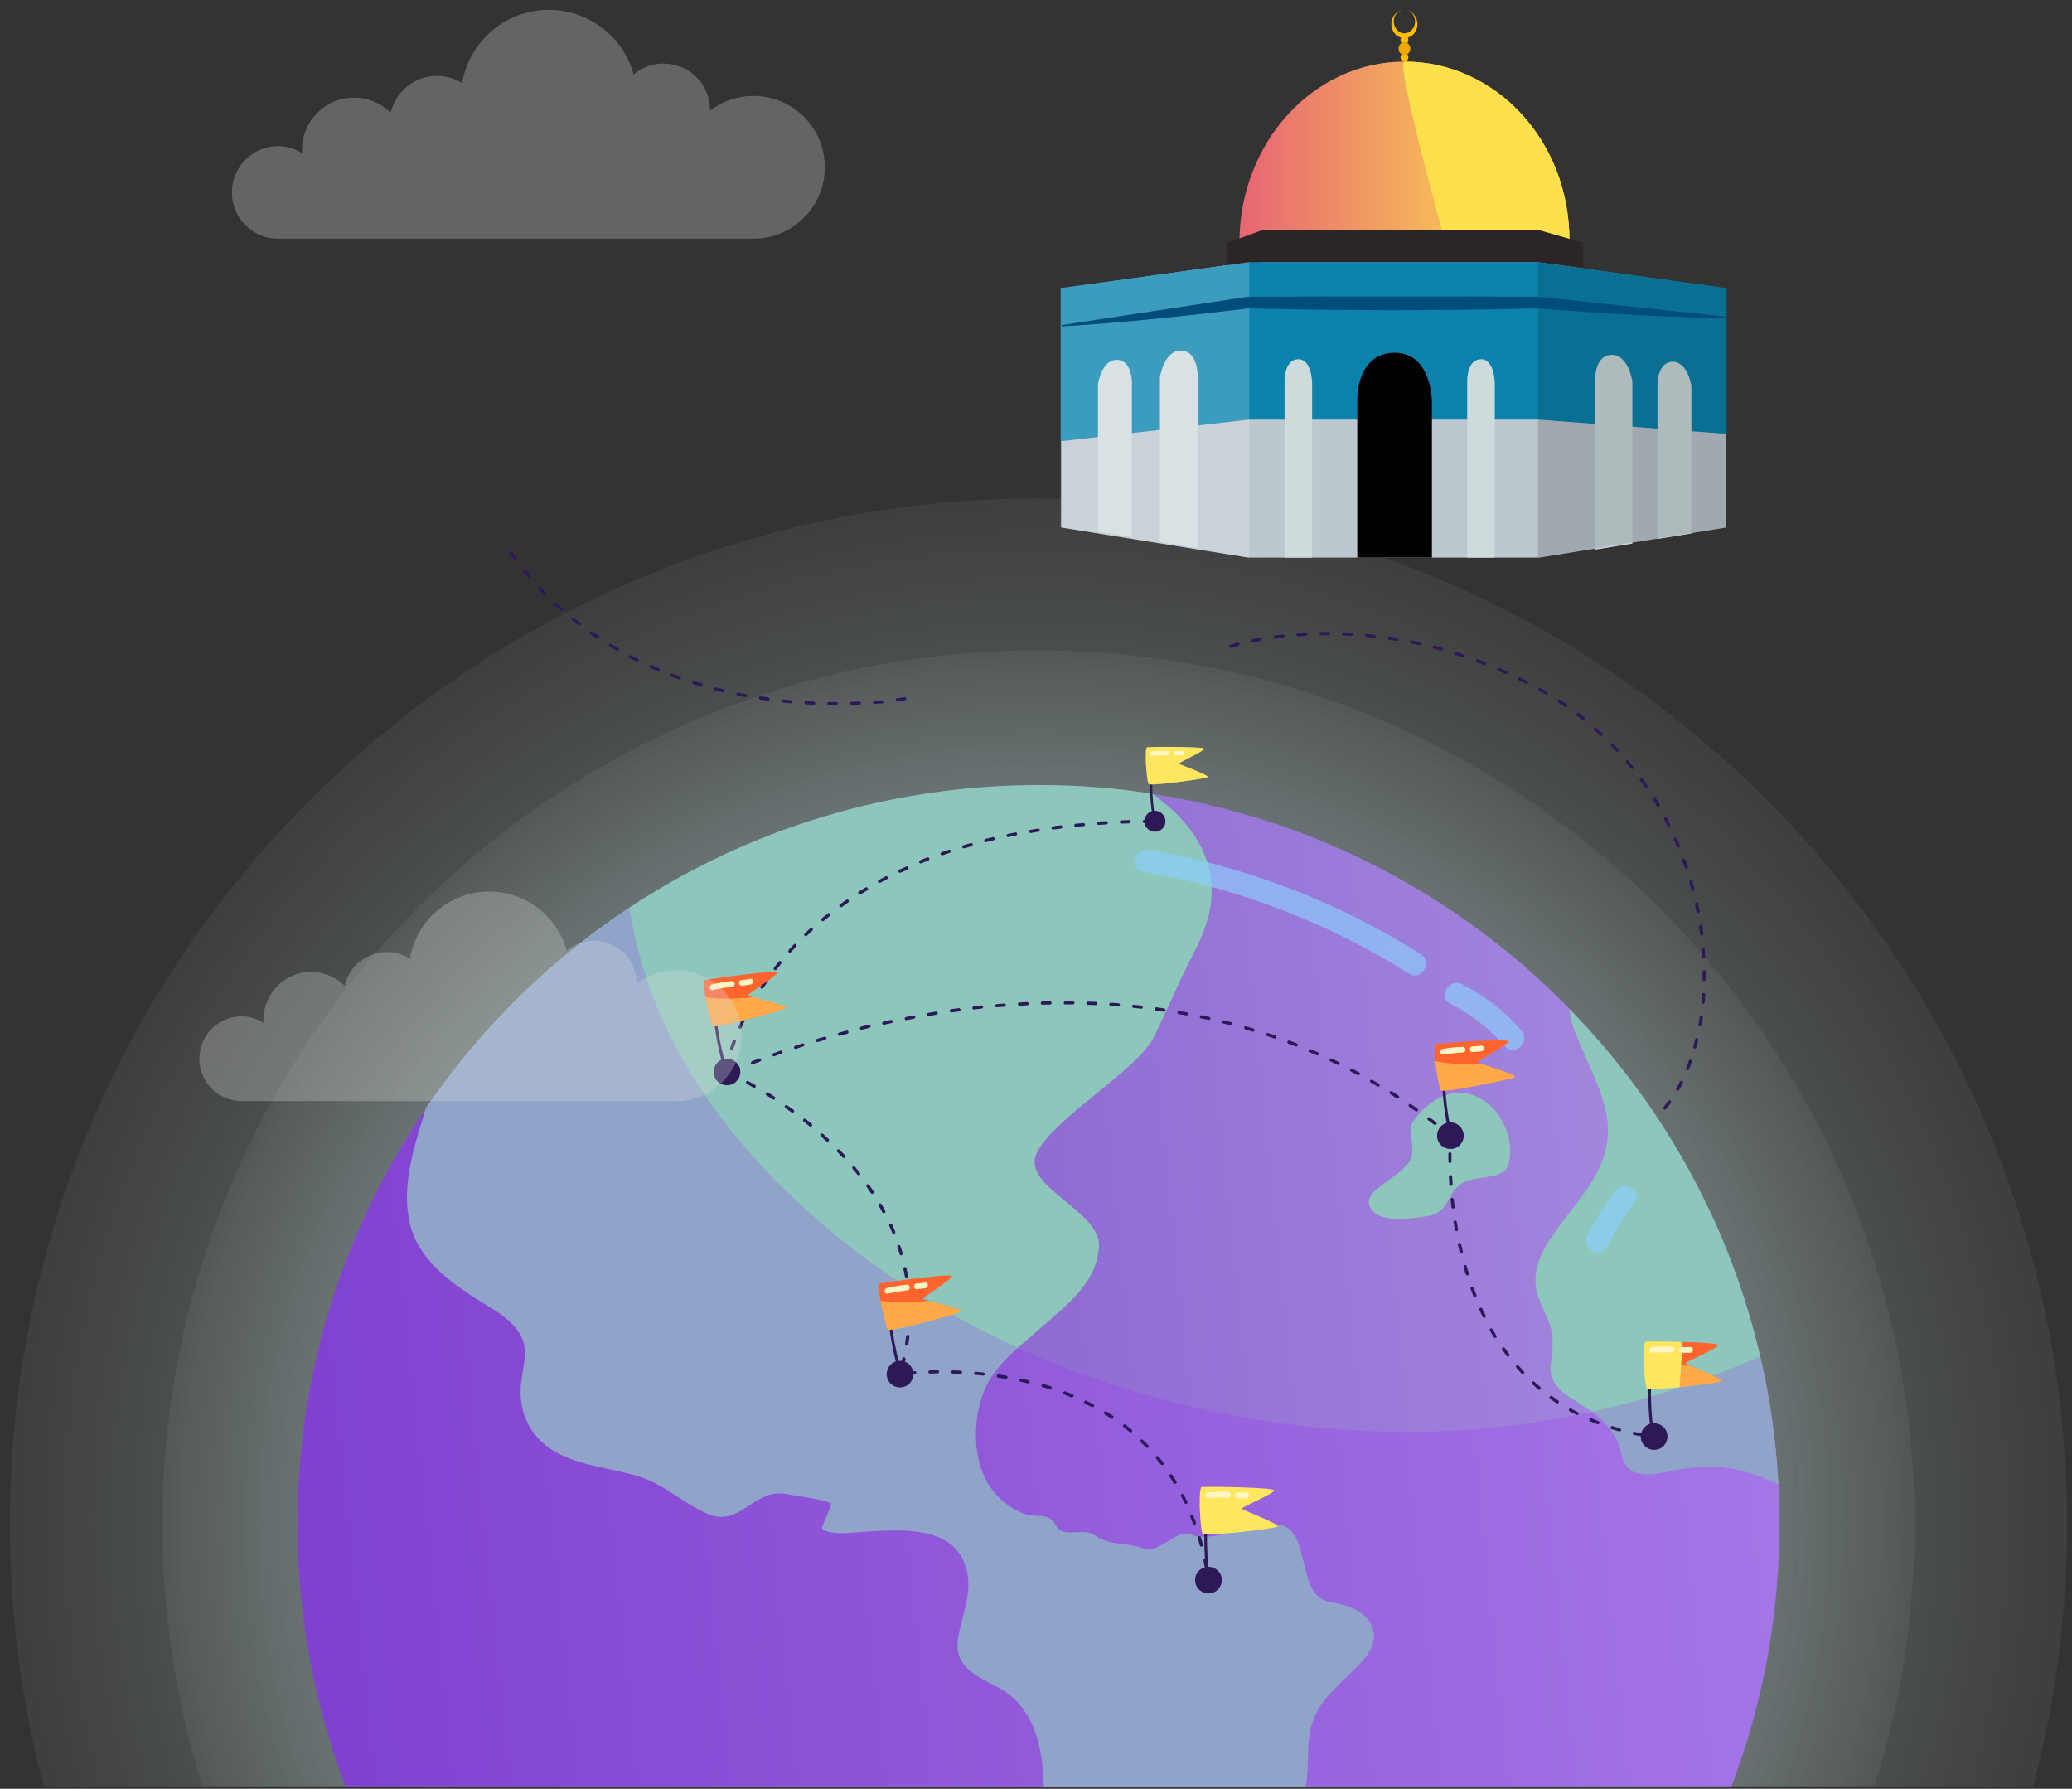 <svg width="168" height="145" viewBox="0 0 168 145" fill="none" xmlns="http://www.w3.org/2000/svg">
<rect x="0" y="0" width="168" height="145" fill="#333333" stroke="none"/>
<g clip-path="url(#clip0)">
<path opacity="0.57" d="M84.2 206.696C130.261 206.696 167.6 169.469 167.6 123.548C167.6 77.627 130.261 40.4 84.2 40.4C38.139 40.4 0.8 77.627 0.8 123.548C0.8 169.469 38.139 206.696 84.2 206.696Z" fill="url(#paint0_radial)"/>
<path opacity="0.57" d="M84.2 194.368C123.431 194.368 155.235 162.661 155.235 123.548C155.235 84.435 123.431 52.728 84.2 52.728C44.969 52.728 13.165 84.435 13.165 123.548C13.165 162.661 44.969 194.368 84.2 194.368Z" fill="url(#paint1_radial)"/>
<path d="M84.2 183.447C117.382 183.447 144.28 156.629 144.28 123.548C144.28 90.467 117.382 63.649 84.2 63.649C51.019 63.649 24.12 90.467 24.12 123.548C24.12 156.629 51.019 183.447 84.2 183.447Z" fill="url(#paint2_linear)"/>
<path d="M34.322 90.531C33.477 93.264 32.552 96.355 33.246 99.215C33.871 101.787 35.93 103.47 38.035 104.9C39.492 105.892 41.783 106.872 42.407 108.683C42.812 109.848 42.315 111.162 42.234 112.339C42.072 114.714 43.125 116.686 45.253 117.805C47.324 118.9 49.753 119.004 51.962 119.731C54.021 120.411 55.525 121.957 57.491 122.752C60.024 123.779 61.17 120.607 63.749 121.103C64.165 121.184 67.034 121.576 67.347 121.864C67.52 122.026 66.537 123.813 66.664 123.917C67.37 124.482 69.22 124.217 70.123 124.159C73.246 123.975 77.78 123.594 78.463 127.665C78.763 129.487 77.907 131.148 77.676 132.912C77.375 135.288 79.411 135.922 81.112 136.879C85.125 139.14 84.721 144.883 84.547 148.827C84.42 151.664 84.616 154.42 84.755 157.245C84.871 159.817 84.744 162.781 85.773 165.191C86.722 167.394 88.63 169.055 89.463 171.326C90.308 173.61 89.66 176.055 90.099 178.396C93.674 177.277 92.968 170.381 93.141 167.532C93.292 165.076 94.206 162.643 95.918 160.844C97.468 159.218 100.163 158.249 100.926 156.023C101.32 154.87 101.458 153.636 101.863 152.483C102.268 151.318 102.927 150.28 103.61 149.265C104.466 147.985 105.357 146.751 105.761 145.24C106.143 143.799 105.97 142.346 106.132 140.881C106.444 138.113 108.295 136.879 110.111 135.023C111.071 134.042 111.915 132.785 111.025 131.436C110.365 130.444 109.023 130.052 107.901 129.879C104.859 129.406 106.525 123.744 103.471 123.56C101.875 123.467 98 125.105 96.6 124.401C95.443 123.825 93.94 126.016 92.748 125.532C91.51 125.036 89.879 125.301 88.815 124.482C87.855 123.756 86.213 124.736 85.657 123.721C85.044 122.591 84.362 123.006 83.367 122.798C82.858 122.695 82.407 122.441 81.968 122.164C81.077 121.588 80.36 120.803 79.885 119.858C78.856 117.77 78.925 114.91 79.781 112.777C80.637 110.655 82.5 109.317 84.154 107.841C86.444 105.8 88.873 104.116 89.105 101.095C89.336 98.154 82.823 96.251 84.038 93.518C85.276 90.727 92.239 86.76 93.581 84.027C94.368 82.412 95.085 80.775 95.848 79.149C96.542 77.661 97.421 76.219 97.884 74.628C99.191 70.153 96.785 66.728 93.431 64.341C88.457 63.568 83.321 63.419 78.081 63.949C59.724 65.817 44.143 75.746 34.519 89.851C34.461 90.081 34.38 90.3 34.322 90.531Z" fill="#8DC6BB"/>
<path opacity="0.32" d="M107.901 129.879C105.715 129.545 105.958 126.523 105.137 124.782C103.066 124.609 100.972 124.586 98.89 124.724C97.329 124.828 95.79 125.001 94.24 125.209C93.72 125.509 93.211 125.728 92.748 125.543C92.679 125.508 92.598 125.485 92.528 125.462C91.557 125.612 90.573 125.762 89.602 125.912C87.254 126.27 84.524 126.662 82.338 125.497C78.416 123.421 78.601 118.947 79.099 115.141C79.33 113.388 79.99 111.012 79.365 109.294C78.879 107.956 77.04 107.576 75.848 107.126C74.206 106.515 72.066 105.8 71.326 104.047C70.701 102.548 71.511 100.968 72.17 99.618C73.142 97.646 74.426 95.225 73.338 93.034C72.482 91.304 70.597 90.104 69.116 88.951C66.271 86.725 62.558 84.107 63.703 80.002C64.813 75.989 68.202 72.621 67.717 68.204C67.636 67.432 67.404 66.751 67.069 66.14C53.535 70.142 42.153 78.687 34.519 89.874C34.449 90.093 34.38 90.323 34.31 90.543C33.466 93.276 32.541 96.366 33.235 99.226C33.859 101.798 35.918 103.482 38.023 104.912C39.481 105.904 41.771 106.884 42.396 108.694C42.801 109.859 42.303 111.174 42.222 112.35C42.06 114.726 43.113 116.698 45.241 117.816C47.312 118.912 49.741 119.016 51.95 119.742C54.009 120.423 55.513 121.968 57.48 122.764C60.013 123.79 61.158 120.619 63.737 121.115C64.154 121.195 67.023 121.588 67.335 121.876C67.508 122.037 66.525 123.825 66.652 123.929C67.358 124.494 69.209 124.228 70.111 124.171C73.234 123.986 77.769 123.606 78.451 127.677C78.752 129.499 77.896 131.159 77.665 132.924C77.364 135.299 79.4 135.934 81.1 136.891C85.125 139.14 84.721 144.883 84.547 148.827C84.42 151.664 84.616 154.42 84.755 157.245C84.871 159.817 84.744 162.781 85.773 165.191C86.722 167.394 88.63 169.055 89.463 171.326C90.308 173.61 89.66 176.055 90.099 178.396C93.674 177.277 92.968 170.381 93.141 167.532C93.292 165.076 94.206 162.643 95.918 160.844C97.468 159.217 100.163 158.249 100.926 156.023C101.32 154.87 101.458 153.636 101.863 152.483C102.268 151.318 102.927 150.28 103.61 149.265C104.466 147.985 105.356 146.751 105.761 145.24C106.143 143.799 105.97 142.346 106.131 140.881C106.444 138.113 108.295 136.879 110.111 135.023C111.071 134.042 111.915 132.785 111.024 131.436C110.365 130.444 109.012 130.052 107.901 129.879Z" fill="#8DC6BB"/>
<path d="M127.612 83.381C128.399 85.595 129.613 87.613 130.168 89.92C131.233 94.314 128.075 96.954 125.819 100.241C125.229 101.095 124.743 102.029 124.558 103.055C124.281 104.589 124.928 105.604 125.507 106.953C126.062 108.268 125.9 109.294 125.738 110.666C125.565 112.143 126.663 112.869 127.774 113.584C128.699 114.172 129.625 114.737 130.33 115.591C130.689 116.017 131.001 116.502 131.221 117.009C131.452 117.563 131.487 118.324 131.846 118.808C132.725 120.019 134.818 119.35 136.021 119.143C137.167 118.947 138.346 118.854 139.515 118.947C141.18 119.074 142.707 119.627 144.188 120.319C144.13 119.373 144.061 118.428 143.968 117.482C142.534 103.505 136.392 91.131 127.253 81.801C127.3 82.274 127.415 82.804 127.612 83.381Z" fill="#8DC6BB"/>
<path opacity="0.32" d="M143.968 117.459C143.251 110.482 141.365 103.92 138.52 97.923C138.265 100.391 137.433 102.755 135.605 104.566C134.425 105.731 132.725 106.25 131.591 107.403C130.145 108.89 132.1 110.551 132.875 111.773C134.228 113.895 132.852 115.487 131.094 116.721C131.14 116.802 131.175 116.894 131.221 116.975C131.452 117.528 131.487 118.289 131.846 118.774C132.725 119.985 134.818 119.316 136.021 119.108C137.167 118.912 138.346 118.82 139.515 118.912C141.18 119.039 142.707 119.592 144.188 120.284C144.142 119.35 144.072 118.405 143.968 117.459Z" fill="#8DC6BB"/>
<path d="M114.298 94.129C113.199 95.801 109.579 96.747 111.58 98.396C112.389 99.065 115.212 98.742 116.103 98.5C117.583 98.096 117.363 96.436 118.763 95.801C119.931 95.259 121.99 95.674 122.337 94.302C122.742 92.664 122.025 90.635 120.764 89.574C118.404 87.59 116.045 88.882 114.587 90.888C114.078 91.592 114.865 93.276 114.298 94.129Z" fill="#8DC6BB"/>
<path opacity="0.65" d="M92.69 70.661C100.371 71.987 107.658 74.778 114.252 78.929C115.258 79.564 116.195 77.972 115.189 77.338C108.48 73.106 101.007 70.234 93.188 68.885C92.019 68.677 91.522 70.465 92.69 70.661Z" fill="#8CCFFF"/>
<path opacity="0.65" d="M117.618 81.374C119.318 82.239 120.776 83.381 122.036 84.823C122.823 85.722 124.13 84.407 123.344 83.519C122.002 81.974 120.382 80.717 118.555 79.783C117.491 79.241 116.554 80.832 117.618 81.374Z" fill="#8CCFFF"/>
<path opacity="0.2" d="M126.941 114.876C115.293 117.067 103.101 116.156 91.788 112.731C80.209 109.213 69.371 102.94 61.239 93.933C57.237 89.493 54.009 84.465 52.24 78.734C51.719 77.05 51.326 75.331 51.025 73.613C33.015 85.514 22.084 106.722 24.432 129.637C27.809 162.55 57.294 186.503 90.308 183.136C123.32 179.768 147.346 150.372 143.968 117.459C143.702 114.899 143.286 112.385 142.719 109.94C137.675 112.177 132.389 113.849 126.941 114.876Z" fill="#9D1FFF"/>
<path opacity="0.65" d="M130.296 101.072C130.955 99.803 131.695 98.604 132.54 97.462C133.245 96.505 131.637 95.582 130.943 96.528C130.099 97.669 129.359 98.88 128.699 100.137C128.156 101.198 129.752 102.133 130.296 101.072Z" fill="#8CCFFF"/>
<path d="M58.856 86.91C58.844 86.91 58.844 86.91 58.833 86.91C58.764 86.898 58.717 86.829 58.729 86.76C58.729 86.748 58.764 86.529 58.868 86.137C58.891 86.068 58.96 86.022 59.03 86.045C59.099 86.068 59.145 86.137 59.122 86.206C59.03 86.587 58.995 86.806 58.995 86.806C58.972 86.864 58.914 86.91 58.856 86.91ZM59.33 85.111C59.319 85.111 59.307 85.111 59.284 85.099C59.215 85.076 59.18 85.007 59.203 84.938C59.261 84.753 59.33 84.557 59.411 84.35C59.434 84.281 59.515 84.246 59.585 84.269C59.654 84.292 59.689 84.373 59.666 84.442C59.585 84.65 59.527 84.834 59.458 85.019C59.446 85.076 59.388 85.111 59.33 85.111ZM60.013 83.392C59.99 83.392 59.978 83.392 59.955 83.381C59.886 83.346 59.862 83.277 59.886 83.208C59.967 83.023 60.047 82.839 60.14 82.643C60.175 82.574 60.256 82.551 60.314 82.585C60.383 82.62 60.406 82.689 60.371 82.758C60.279 82.943 60.198 83.139 60.117 83.312C60.105 83.358 60.059 83.392 60.013 83.392ZM60.834 81.732C60.811 81.732 60.788 81.732 60.776 81.72C60.707 81.686 60.684 81.605 60.718 81.547C60.811 81.374 60.915 81.19 61.019 81.005C61.054 80.948 61.135 80.924 61.204 80.959C61.262 80.994 61.285 81.075 61.251 81.144C61.146 81.328 61.042 81.501 60.95 81.674C60.927 81.709 60.88 81.732 60.834 81.732ZM61.783 80.152C61.76 80.152 61.736 80.14 61.713 80.129C61.655 80.094 61.632 80.013 61.678 79.944C61.794 79.771 61.91 79.598 62.026 79.425C62.072 79.368 62.153 79.356 62.211 79.391C62.268 79.437 62.28 79.518 62.245 79.575C62.13 79.748 62.014 79.91 61.898 80.083C61.864 80.129 61.829 80.152 61.783 80.152ZM62.858 78.641C62.835 78.641 62.8 78.63 62.777 78.618C62.72 78.572 62.708 78.491 62.754 78.434C62.882 78.272 63.009 78.111 63.136 77.949C63.182 77.891 63.263 77.88 63.321 77.926C63.379 77.972 63.391 78.053 63.344 78.111C63.217 78.272 63.09 78.434 62.962 78.595C62.939 78.63 62.893 78.641 62.858 78.641ZM64.05 77.223C64.015 77.223 63.992 77.211 63.957 77.188C63.899 77.142 63.899 77.061 63.946 77.004C64.085 76.854 64.223 76.704 64.362 76.554C64.408 76.496 64.501 76.496 64.547 76.554C64.605 76.6 64.605 76.681 64.547 76.738C64.408 76.888 64.27 77.038 64.131 77.188C64.119 77.211 64.085 77.223 64.05 77.223ZM65.334 75.897C65.299 75.897 65.264 75.885 65.241 75.862C65.195 75.804 65.195 75.724 65.241 75.677C65.392 75.539 65.542 75.401 65.692 75.251C65.75 75.204 65.831 75.204 65.877 75.262C65.924 75.32 65.924 75.401 65.866 75.447C65.716 75.585 65.565 75.724 65.415 75.862C65.403 75.885 65.368 75.897 65.334 75.897ZM66.722 74.674C66.687 74.674 66.652 74.662 66.618 74.628C66.572 74.57 66.583 74.49 66.629 74.443C66.791 74.317 66.953 74.178 67.115 74.051C67.173 74.005 67.254 74.017 67.3 74.074C67.347 74.132 67.335 74.213 67.277 74.259C67.115 74.386 66.953 74.513 66.803 74.639C66.78 74.662 66.745 74.674 66.722 74.674ZM68.179 73.544C68.133 73.544 68.098 73.521 68.075 73.486C68.029 73.428 68.04 73.348 68.11 73.302C68.272 73.186 68.445 73.059 68.619 72.944C68.677 72.898 68.758 72.921 68.804 72.979C68.85 73.036 68.827 73.117 68.769 73.163C68.596 73.279 68.434 73.394 68.272 73.521C68.237 73.532 68.203 73.544 68.179 73.544ZM69.718 72.506C69.671 72.506 69.637 72.483 69.602 72.448C69.567 72.391 69.579 72.31 69.648 72.264C69.822 72.16 69.995 72.045 70.18 71.941C70.238 71.906 70.319 71.918 70.365 71.987C70.4 72.045 70.377 72.125 70.319 72.171C70.146 72.275 69.972 72.379 69.799 72.494C69.764 72.506 69.741 72.506 69.718 72.506ZM71.314 71.572C71.268 71.572 71.222 71.549 71.198 71.503C71.164 71.433 71.187 71.364 71.256 71.33C71.441 71.226 71.615 71.134 71.8 71.041C71.869 71.007 71.939 71.03 71.973 71.099C72.008 71.168 71.985 71.237 71.915 71.272C71.731 71.364 71.557 71.468 71.372 71.56C71.36 71.572 71.337 71.572 71.314 71.572ZM72.968 70.742C72.922 70.742 72.876 70.718 72.853 70.672C72.818 70.603 72.853 70.534 72.91 70.499C73.095 70.407 73.281 70.326 73.477 70.246C73.546 70.211 73.616 70.246 73.651 70.315C73.685 70.384 73.651 70.453 73.581 70.488C73.396 70.569 73.211 70.661 73.026 70.742C73.003 70.73 72.98 70.742 72.968 70.742ZM74.657 69.992C74.611 69.992 74.553 69.957 74.53 69.911C74.507 69.842 74.53 69.773 74.599 69.738C74.784 69.657 74.981 69.588 75.177 69.507C75.247 69.484 75.316 69.519 75.351 69.577C75.374 69.646 75.34 69.715 75.282 69.75C75.085 69.819 74.9 69.9 74.715 69.98C74.692 69.992 74.669 69.992 74.657 69.992ZM76.392 69.335C76.334 69.335 76.288 69.3 76.265 69.242C76.242 69.173 76.276 69.104 76.346 69.081C76.543 69.012 76.739 68.942 76.936 68.885C77.005 68.862 77.075 68.896 77.098 68.966C77.121 69.035 77.086 69.104 77.017 69.127C76.82 69.196 76.623 69.254 76.438 69.323C76.415 69.335 76.404 69.335 76.392 69.335ZM78.15 68.769C78.093 68.769 78.046 68.735 78.023 68.677C78 68.608 78.046 68.539 78.116 68.516C78.312 68.458 78.509 68.4 78.706 68.343C78.775 68.32 78.844 68.366 78.868 68.435C78.891 68.504 78.844 68.573 78.775 68.597C78.578 68.654 78.382 68.712 78.185 68.769C78.173 68.769 78.162 68.769 78.15 68.769ZM79.932 68.274C79.874 68.274 79.816 68.239 79.804 68.17C79.781 68.101 79.828 68.031 79.897 68.008C80.094 67.962 80.29 67.904 80.499 67.858C80.568 67.847 80.637 67.882 80.66 67.951C80.672 68.02 80.637 68.089 80.568 68.112C80.371 68.158 80.163 68.204 79.966 68.262C79.955 68.274 79.943 68.274 79.932 68.274ZM81.736 67.858C81.678 67.858 81.621 67.812 81.609 67.755C81.597 67.685 81.644 67.616 81.713 67.605C81.91 67.559 82.118 67.524 82.314 67.478C82.384 67.466 82.453 67.512 82.465 67.582C82.477 67.651 82.43 67.72 82.361 67.732C82.153 67.766 81.956 67.812 81.759 67.858C81.759 67.858 81.748 67.858 81.736 67.858ZM83.564 67.524C83.506 67.524 83.448 67.478 83.437 67.42C83.425 67.351 83.471 67.282 83.541 67.27C83.737 67.236 83.945 67.201 84.154 67.166C84.223 67.155 84.293 67.201 84.304 67.27C84.316 67.34 84.269 67.409 84.2 67.42C83.992 67.455 83.795 67.489 83.587 67.524C83.575 67.524 83.564 67.524 83.564 67.524ZM85.391 67.247C85.322 67.247 85.276 67.201 85.264 67.132C85.253 67.063 85.311 66.993 85.38 66.982C85.588 66.959 85.785 66.924 85.993 66.901C86.062 66.89 86.132 66.947 86.143 67.017C86.155 67.086 86.097 67.155 86.028 67.166C85.819 67.189 85.623 67.213 85.415 67.247C85.403 67.247 85.391 67.247 85.391 67.247ZM87.231 67.028C87.161 67.028 87.103 66.982 87.103 66.913C87.092 66.844 87.15 66.774 87.219 66.774C87.427 66.751 87.624 66.74 87.832 66.717C87.901 66.717 87.971 66.763 87.971 66.832C87.983 66.901 87.925 66.97 87.855 66.97C87.647 66.993 87.45 67.005 87.242 67.028H87.231ZM89.07 66.867C89 66.867 88.943 66.809 88.943 66.74C88.943 66.671 88.989 66.601 89.07 66.601C89.278 66.59 89.475 66.578 89.683 66.567C89.764 66.567 89.822 66.613 89.822 66.694C89.822 66.763 89.775 66.832 89.694 66.832C89.498 66.844 89.29 66.855 89.07 66.867C89.081 66.867 89.081 66.867 89.07 66.867ZM90.921 66.763C90.851 66.763 90.793 66.705 90.793 66.636C90.793 66.567 90.851 66.498 90.921 66.498C91.129 66.486 91.337 66.486 91.534 66.475C91.615 66.475 91.661 66.532 91.672 66.601C91.672 66.671 91.615 66.74 91.545 66.74C91.337 66.751 91.129 66.763 90.921 66.763C90.932 66.763 90.921 66.763 90.921 66.763ZM92.771 66.717C92.702 66.717 92.644 66.659 92.644 66.59C92.644 66.521 92.702 66.463 92.771 66.451C92.98 66.451 93.188 66.451 93.384 66.44C93.454 66.44 93.512 66.498 93.512 66.567C93.512 66.636 93.454 66.694 93.384 66.694C93.188 66.717 92.98 66.717 92.771 66.717C92.783 66.717 92.771 66.717 92.771 66.717Z" fill="#2D1958"/>
<path d="M60.024 86.864C60.036 87.463 59.573 87.959 58.972 87.971C58.37 87.982 57.873 87.521 57.861 86.921C57.85 86.322 58.312 85.826 58.914 85.814C59.515 85.803 60.013 86.276 60.024 86.864Z" fill="#2D1958"/>
<path d="M99.064 128.057C99.076 128.657 98.613 129.153 98.011 129.164C97.41 129.176 96.912 128.715 96.901 128.115C96.889 127.515 97.352 127.019 97.953 127.008C98.555 126.996 99.052 127.458 99.064 128.057Z" fill="#2D1958"/>
<path d="M135.2 116.421C135.212 117.021 134.749 117.517 134.147 117.528C133.546 117.54 133.049 117.078 133.037 116.479C133.025 115.879 133.488 115.383 134.09 115.372C134.691 115.36 135.189 115.821 135.2 116.421Z" fill="#2D1958"/>
<path d="M74.055 111.358C74.067 111.958 73.604 112.454 73.003 112.465C72.401 112.477 71.904 112.016 71.892 111.416C71.881 110.816 72.344 110.32 72.945 110.309C73.547 110.286 74.044 110.759 74.055 111.358Z" fill="#2D1958"/>
<path d="M118.682 92.03C118.694 92.63 118.231 93.126 117.629 93.137C117.028 93.149 116.531 92.688 116.519 92.088C116.507 91.488 116.97 90.992 117.572 90.981C118.161 90.969 118.659 91.431 118.682 92.03Z" fill="#2D1958"/>
<path d="M133.118 116.433C133.106 116.433 133.106 116.433 133.095 116.433C132.887 116.398 132.69 116.352 132.482 116.317C132.412 116.306 132.366 116.237 132.378 116.167C132.389 116.098 132.459 116.052 132.528 116.064C132.725 116.11 132.921 116.144 133.13 116.179C133.199 116.19 133.245 116.26 133.234 116.329C133.234 116.386 133.187 116.433 133.118 116.433ZM131.313 116.029C131.302 116.029 131.29 116.029 131.279 116.029C131.082 115.971 130.874 115.914 130.677 115.856C130.608 115.833 130.573 115.764 130.585 115.695C130.608 115.625 130.677 115.591 130.747 115.602C130.943 115.66 131.14 115.718 131.337 115.775C131.406 115.798 131.452 115.868 131.429 115.937C131.429 115.983 131.371 116.029 131.313 116.029ZM129.555 115.452C129.544 115.452 129.521 115.452 129.509 115.441C129.312 115.372 129.127 115.291 128.931 115.21C128.861 115.187 128.838 115.106 128.861 115.037C128.884 114.968 128.965 114.945 129.035 114.968C129.22 115.049 129.405 115.118 129.602 115.199C129.671 115.222 129.706 115.302 129.682 115.372C129.659 115.418 129.613 115.452 129.555 115.452ZM127.866 114.703C127.843 114.703 127.82 114.703 127.809 114.691C127.623 114.599 127.438 114.495 127.265 114.403C127.207 114.368 127.184 114.288 127.219 114.23C127.253 114.172 127.334 114.149 127.392 114.184C127.566 114.288 127.751 114.38 127.936 114.472C128.005 114.507 128.028 114.587 127.994 114.645C127.959 114.68 127.913 114.703 127.866 114.703ZM126.27 113.769C126.247 113.769 126.224 113.757 126.201 113.746C126.027 113.63 125.854 113.515 125.692 113.388C125.634 113.342 125.622 113.261 125.657 113.204C125.703 113.146 125.784 113.134 125.842 113.169C126.004 113.284 126.178 113.4 126.34 113.515C126.397 113.55 126.421 113.642 126.374 113.699C126.351 113.746 126.316 113.769 126.27 113.769ZM124.79 112.662C124.755 112.662 124.732 112.65 124.709 112.627C124.547 112.489 124.396 112.35 124.246 112.212C124.188 112.166 124.188 112.085 124.234 112.027C124.281 111.97 124.362 111.97 124.419 112.016C124.57 112.154 124.72 112.292 124.882 112.419C124.94 112.465 124.94 112.546 124.894 112.604C124.87 112.638 124.836 112.662 124.79 112.662ZM123.459 111.393C123.425 111.393 123.39 111.381 123.367 111.347C123.228 111.197 123.089 111.047 122.95 110.886C122.904 110.828 122.904 110.747 122.962 110.701C123.02 110.655 123.101 110.655 123.147 110.713C123.286 110.862 123.413 111.012 123.563 111.162C123.61 111.22 123.61 111.301 123.563 111.347C123.517 111.37 123.482 111.393 123.459 111.393ZM122.268 109.974C122.233 109.974 122.187 109.951 122.164 109.917C122.037 109.755 121.921 109.582 121.794 109.421C121.747 109.363 121.77 109.283 121.828 109.236C121.886 109.19 121.967 109.213 122.013 109.271C122.129 109.432 122.256 109.605 122.372 109.767C122.418 109.825 122.407 109.905 122.349 109.951C122.314 109.963 122.291 109.974 122.268 109.974ZM121.227 108.452C121.181 108.452 121.134 108.429 121.111 108.395C121.007 108.222 120.903 108.037 120.799 107.864C120.764 107.806 120.787 107.726 120.845 107.691C120.903 107.656 120.984 107.68 121.019 107.737C121.123 107.91 121.227 108.095 121.331 108.268C121.366 108.325 121.354 108.406 121.285 108.452C121.273 108.441 121.25 108.452 121.227 108.452ZM120.336 106.826C120.29 106.826 120.244 106.803 120.22 106.757C120.128 106.572 120.035 106.388 119.954 106.192C119.92 106.123 119.954 106.054 120.024 106.019C120.093 105.984 120.163 106.019 120.197 106.088C120.278 106.273 120.371 106.457 120.463 106.642C120.498 106.711 120.463 106.78 120.406 106.815C120.371 106.826 120.348 106.826 120.336 106.826ZM119.584 105.142C119.526 105.142 119.48 105.108 119.457 105.062C119.376 104.866 119.307 104.681 119.237 104.485C119.214 104.416 119.249 104.347 119.318 104.312C119.388 104.289 119.457 104.324 119.492 104.393C119.561 104.589 119.631 104.773 119.711 104.969C119.735 105.039 119.7 105.108 119.642 105.142C119.619 105.131 119.596 105.142 119.584 105.142ZM118.971 103.39C118.913 103.39 118.867 103.355 118.844 103.297C118.786 103.101 118.717 102.905 118.67 102.709C118.647 102.64 118.694 102.571 118.763 102.548C118.832 102.525 118.902 102.571 118.925 102.64C118.983 102.836 119.041 103.032 119.098 103.228C119.122 103.297 119.087 103.366 119.017 103.39C118.994 103.39 118.983 103.39 118.971 103.39ZM118.474 101.614C118.416 101.614 118.358 101.579 118.347 101.51C118.3 101.302 118.254 101.106 118.208 100.91C118.196 100.841 118.242 100.772 118.312 100.749C118.381 100.737 118.451 100.783 118.474 100.852C118.52 101.048 118.566 101.245 118.613 101.452C118.624 101.521 118.589 101.59 118.52 101.614C118.497 101.614 118.485 101.614 118.474 101.614ZM118.092 99.803C118.034 99.803 117.976 99.757 117.965 99.699C117.93 99.492 117.895 99.296 117.861 99.088C117.849 99.019 117.895 98.95 117.965 98.938C118.034 98.927 118.104 98.973 118.115 99.042C118.15 99.238 118.185 99.445 118.219 99.641C118.231 99.711 118.185 99.78 118.115 99.791C118.104 99.803 118.104 99.803 118.092 99.803ZM117.814 97.969C117.745 97.969 117.687 97.923 117.687 97.854C117.664 97.646 117.641 97.439 117.618 97.243C117.606 97.174 117.664 97.104 117.733 97.104C117.803 97.104 117.872 97.151 117.872 97.22C117.895 97.416 117.919 97.623 117.942 97.831C117.953 97.9 117.895 97.969 117.826 97.981C117.826 97.969 117.814 97.969 117.814 97.969ZM117.641 96.136C117.572 96.136 117.514 96.078 117.514 96.009C117.502 95.801 117.491 95.594 117.479 95.386C117.479 95.317 117.537 95.248 117.606 95.248C117.676 95.248 117.745 95.305 117.745 95.375C117.757 95.571 117.768 95.778 117.78 95.986C117.768 96.067 117.722 96.124 117.641 96.136ZM117.56 94.279C117.491 94.279 117.433 94.221 117.433 94.152C117.433 93.968 117.433 93.795 117.433 93.633V93.529C117.433 93.46 117.491 93.403 117.56 93.403C117.629 93.403 117.687 93.46 117.687 93.529V93.633C117.687 93.795 117.687 93.968 117.687 94.152C117.687 94.221 117.629 94.279 117.56 94.279ZM117.583 92.434C117.502 92.434 117.444 92.365 117.456 92.295C117.456 92.215 117.467 92.157 117.467 92.123L117.236 91.926C117.178 91.88 117.167 91.8 117.213 91.742C117.259 91.684 117.34 91.673 117.398 91.719L117.687 91.95C117.722 91.972 117.733 92.019 117.733 92.065C117.733 92.065 117.722 92.145 117.722 92.307C117.71 92.376 117.653 92.434 117.583 92.434ZM116.345 91.188C116.322 91.188 116.288 91.177 116.264 91.165C116.103 91.038 115.941 90.912 115.779 90.796C115.721 90.75 115.709 90.669 115.755 90.612C115.802 90.554 115.883 90.543 115.941 90.589C116.103 90.716 116.264 90.831 116.438 90.958C116.496 91.004 116.507 91.085 116.461 91.142C116.415 91.177 116.38 91.188 116.345 91.188ZM114.853 90.093C114.83 90.093 114.795 90.081 114.772 90.07C114.61 89.954 114.437 89.839 114.263 89.724C114.205 89.678 114.194 89.597 114.229 89.539C114.275 89.482 114.356 89.47 114.414 89.505C114.587 89.62 114.749 89.735 114.923 89.862C114.98 89.908 114.992 89.989 114.957 90.047C114.934 90.07 114.888 90.093 114.853 90.093ZM113.315 89.055C113.292 89.055 113.269 89.043 113.245 89.032C113.072 88.916 112.898 88.813 112.725 88.697C112.667 88.663 112.644 88.582 112.679 88.513C112.713 88.455 112.794 88.432 112.864 88.467C113.037 88.57 113.211 88.686 113.384 88.801C113.442 88.836 113.465 88.916 113.419 88.986C113.407 89.032 113.361 89.055 113.315 89.055ZM111.742 88.086C111.719 88.086 111.695 88.086 111.672 88.063C111.499 87.959 111.314 87.856 111.14 87.752C111.082 87.717 111.059 87.636 111.094 87.579C111.129 87.521 111.21 87.498 111.267 87.533C111.441 87.636 111.626 87.74 111.799 87.844C111.857 87.879 111.88 87.959 111.846 88.028C111.834 88.063 111.788 88.086 111.742 88.086ZM110.134 87.164C110.111 87.164 110.088 87.164 110.076 87.152C109.891 87.06 109.717 86.956 109.532 86.864C109.463 86.829 109.44 86.748 109.474 86.691C109.509 86.621 109.59 86.599 109.648 86.633C109.833 86.725 110.018 86.829 110.192 86.921C110.261 86.956 110.284 87.037 110.249 87.094C110.226 87.141 110.18 87.164 110.134 87.164ZM59.319 87.014C59.273 87.014 59.226 86.991 59.203 86.944C59.168 86.875 59.203 86.806 59.261 86.772C59.261 86.772 59.458 86.679 59.828 86.518C59.897 86.483 59.967 86.518 60.001 86.587C60.024 86.656 60.001 86.725 59.932 86.76C59.562 86.921 59.365 87.014 59.365 87.014C59.353 87.014 59.33 87.014 59.319 87.014ZM108.491 86.322C108.468 86.322 108.457 86.322 108.433 86.31C108.248 86.218 108.063 86.126 107.878 86.045C107.809 86.01 107.786 85.941 107.82 85.872C107.855 85.803 107.936 85.78 107.994 85.814C108.179 85.906 108.364 85.987 108.549 86.079C108.618 86.114 108.642 86.195 108.607 86.252C108.584 86.299 108.538 86.322 108.491 86.322ZM61.019 86.287C60.973 86.287 60.915 86.252 60.892 86.206C60.869 86.137 60.904 86.068 60.961 86.033C61.146 85.964 61.331 85.883 61.54 85.803C61.609 85.78 61.678 85.814 61.713 85.872C61.736 85.941 61.702 86.01 61.632 86.045C61.424 86.126 61.239 86.195 61.054 86.264C61.054 86.287 61.042 86.287 61.019 86.287ZM62.754 85.63C62.696 85.63 62.65 85.595 62.627 85.549C62.604 85.48 62.639 85.411 62.708 85.376C62.893 85.307 63.09 85.238 63.286 85.168C63.356 85.145 63.425 85.18 63.448 85.249C63.471 85.318 63.437 85.388 63.367 85.411C63.171 85.48 62.974 85.549 62.789 85.618C62.789 85.63 62.777 85.63 62.754 85.63ZM106.802 85.549C106.779 85.549 106.768 85.549 106.745 85.537C106.56 85.457 106.363 85.376 106.178 85.295C106.108 85.272 106.085 85.192 106.108 85.122C106.132 85.053 106.212 85.03 106.282 85.053C106.467 85.134 106.664 85.215 106.849 85.295C106.918 85.33 106.941 85.399 106.918 85.468C106.907 85.514 106.86 85.549 106.802 85.549ZM64.513 85.03C64.455 85.03 64.408 84.996 64.385 84.938C64.362 84.869 64.397 84.799 64.466 84.776C64.663 84.719 64.859 84.65 65.056 84.58C65.126 84.557 65.195 84.592 65.218 84.661C65.241 84.73 65.207 84.799 65.137 84.823C64.941 84.892 64.744 84.949 64.547 85.019C64.536 85.03 64.524 85.03 64.513 85.03ZM105.09 84.834C105.079 84.834 105.056 84.834 105.044 84.823C104.848 84.753 104.662 84.673 104.466 84.603C104.396 84.58 104.362 84.5 104.385 84.43C104.408 84.361 104.489 84.327 104.558 84.35C104.755 84.419 104.94 84.5 105.137 84.569C105.206 84.592 105.241 84.673 105.206 84.742C105.195 84.799 105.148 84.834 105.09 84.834ZM66.282 84.465C66.224 84.465 66.178 84.43 66.155 84.373C66.132 84.303 66.178 84.234 66.248 84.211C66.444 84.154 66.641 84.096 66.838 84.038C66.907 84.015 66.976 84.061 66.999 84.131C67.023 84.2 66.976 84.269 66.907 84.292C66.71 84.35 66.514 84.407 66.317 84.465C66.305 84.465 66.294 84.465 66.282 84.465ZM103.355 84.188C103.344 84.188 103.321 84.188 103.309 84.177C103.112 84.108 102.916 84.038 102.731 83.981C102.661 83.958 102.627 83.888 102.65 83.819C102.673 83.75 102.742 83.715 102.812 83.739C103.008 83.808 103.205 83.865 103.402 83.934C103.471 83.958 103.506 84.038 103.483 84.096C103.459 84.154 103.413 84.188 103.355 84.188ZM68.064 83.958C68.006 83.958 67.948 83.923 67.936 83.865C67.913 83.796 67.96 83.727 68.029 83.704C68.226 83.646 68.422 83.6 68.63 83.542C68.7 83.519 68.769 83.566 68.792 83.635C68.816 83.704 68.769 83.773 68.7 83.796C68.503 83.854 68.295 83.9 68.11 83.958C68.087 83.958 68.075 83.958 68.064 83.958ZM101.597 83.623C101.586 83.623 101.574 83.623 101.562 83.623C101.366 83.566 101.169 83.508 100.973 83.45C100.903 83.427 100.868 83.358 100.88 83.289C100.903 83.219 100.973 83.173 101.042 83.196C101.239 83.254 101.435 83.312 101.632 83.369C101.701 83.392 101.736 83.462 101.724 83.531C101.701 83.588 101.655 83.623 101.597 83.623ZM69.857 83.485C69.799 83.485 69.741 83.45 69.729 83.381C69.706 83.312 69.752 83.243 69.822 83.219C70.019 83.173 70.215 83.116 70.423 83.07C70.493 83.058 70.562 83.093 70.585 83.162C70.597 83.231 70.562 83.3 70.493 83.323C70.296 83.369 70.088 83.416 69.891 83.473C69.88 83.485 69.868 83.485 69.857 83.485ZM99.816 83.116C99.804 83.116 99.793 83.116 99.781 83.116C99.584 83.058 99.388 83.012 99.18 82.966C99.11 82.943 99.064 82.874 99.087 82.804C99.11 82.735 99.18 82.689 99.249 82.712C99.446 82.758 99.654 82.816 99.85 82.862C99.92 82.885 99.966 82.954 99.943 83.023C99.92 83.081 99.874 83.116 99.816 83.116ZM71.661 83.07C71.603 83.07 71.545 83.023 71.534 82.966C71.522 82.897 71.569 82.827 71.638 82.804C71.835 82.758 72.043 82.712 72.239 82.677C72.309 82.666 72.378 82.712 72.39 82.781C72.401 82.85 72.355 82.92 72.286 82.931C72.078 82.977 71.881 83.023 71.684 83.058C71.673 83.058 71.673 83.07 71.661 83.07ZM73.477 82.689C73.419 82.689 73.362 82.643 73.35 82.585C73.338 82.516 73.385 82.447 73.454 82.435C73.651 82.401 73.859 82.355 74.067 82.32C74.136 82.308 74.206 82.355 74.217 82.424C74.229 82.493 74.183 82.562 74.113 82.574C73.905 82.608 73.709 82.654 73.512 82.689C73.489 82.689 73.477 82.689 73.477 82.689ZM98.011 82.677C98 82.677 97.988 82.677 97.988 82.677C97.791 82.631 97.583 82.585 97.387 82.551C97.317 82.539 97.271 82.47 97.283 82.401C97.294 82.332 97.364 82.285 97.433 82.297C97.63 82.343 97.838 82.378 98.034 82.424C98.104 82.435 98.15 82.504 98.138 82.585C98.127 82.631 98.069 82.677 98.011 82.677ZM75.293 82.355C75.235 82.355 75.177 82.308 75.166 82.251C75.154 82.182 75.201 82.112 75.27 82.101C75.467 82.066 75.675 82.032 75.883 81.997C75.953 81.986 76.022 82.032 76.034 82.101C76.045 82.17 75.999 82.239 75.929 82.251C75.721 82.285 75.525 82.32 75.316 82.355C75.316 82.355 75.305 82.355 75.293 82.355ZM96.195 82.308C96.184 82.308 96.184 82.308 96.172 82.308C95.975 82.274 95.767 82.239 95.571 82.205C95.501 82.193 95.455 82.124 95.466 82.055C95.478 81.986 95.547 81.939 95.617 81.951C95.825 81.986 96.022 82.02 96.23 82.055C96.299 82.066 96.346 82.135 96.334 82.205C96.311 82.262 96.265 82.308 96.195 82.308ZM77.132 82.066C77.063 82.066 77.017 82.02 77.005 81.951C76.994 81.882 77.04 81.813 77.121 81.801C77.329 81.778 77.526 81.743 77.734 81.72C77.803 81.709 77.873 81.766 77.884 81.836C77.896 81.905 77.838 81.974 77.769 81.986C77.56 82.009 77.364 82.043 77.156 82.066C77.144 82.066 77.132 82.066 77.132 82.066ZM94.368 82.009C94.356 82.009 94.356 82.009 94.344 82.009C94.136 81.974 93.94 81.951 93.731 81.916C93.662 81.905 93.604 81.836 93.616 81.766C93.627 81.697 93.697 81.64 93.766 81.651C93.974 81.674 94.171 81.709 94.379 81.743C94.449 81.755 94.495 81.824 94.495 81.893C94.495 81.963 94.437 82.009 94.368 82.009ZM78.972 81.836C78.902 81.836 78.844 81.79 78.844 81.72C78.833 81.651 78.891 81.582 78.96 81.57C79.168 81.547 79.365 81.524 79.573 81.501C79.642 81.49 79.712 81.547 79.712 81.617C79.723 81.686 79.666 81.755 79.596 81.755C79.388 81.778 79.191 81.801 78.983 81.824C78.983 81.836 78.972 81.836 78.972 81.836ZM92.528 81.766H92.517C92.309 81.743 92.112 81.72 91.904 81.697C91.834 81.686 91.776 81.628 91.788 81.559C91.8 81.49 91.869 81.432 91.927 81.444C92.135 81.467 92.332 81.49 92.54 81.513C92.609 81.524 92.667 81.582 92.656 81.663C92.656 81.72 92.598 81.766 92.528 81.766ZM80.811 81.651C80.741 81.651 80.683 81.605 80.683 81.536C80.672 81.467 80.73 81.397 80.799 81.397C81.007 81.374 81.204 81.363 81.412 81.351C81.482 81.34 81.551 81.397 81.551 81.467C81.551 81.536 81.505 81.605 81.435 81.605C81.239 81.617 81.031 81.64 80.811 81.651C80.822 81.651 80.811 81.651 80.811 81.651ZM90.689 81.593C90.678 81.593 90.678 81.593 90.689 81.593C90.469 81.582 90.273 81.559 90.065 81.547C89.995 81.547 89.937 81.478 89.937 81.409C89.937 81.34 89.995 81.282 90.076 81.282C90.284 81.294 90.493 81.305 90.689 81.328C90.759 81.328 90.817 81.397 90.805 81.467C90.817 81.536 90.759 81.593 90.689 81.593ZM82.662 81.524C82.592 81.524 82.534 81.467 82.534 81.397C82.534 81.328 82.581 81.259 82.662 81.259C82.87 81.248 83.078 81.236 83.275 81.224C83.344 81.224 83.413 81.282 83.413 81.351C83.413 81.421 83.356 81.49 83.286 81.49C83.078 81.501 82.87 81.513 82.662 81.524ZM88.838 81.478C88.63 81.467 88.422 81.455 88.214 81.455C88.144 81.455 88.087 81.397 88.087 81.317C88.087 81.248 88.144 81.19 88.225 81.19C88.434 81.201 88.642 81.201 88.85 81.213C88.919 81.213 88.977 81.282 88.977 81.351C88.966 81.421 88.908 81.478 88.838 81.478ZM84.512 81.444C84.443 81.444 84.385 81.386 84.385 81.317C84.385 81.248 84.443 81.19 84.512 81.178C84.721 81.178 84.929 81.167 85.137 81.167C85.206 81.167 85.264 81.224 85.264 81.294C85.264 81.363 85.206 81.421 85.137 81.432C84.929 81.432 84.721 81.432 84.512 81.444ZM86.988 81.421C86.779 81.421 86.571 81.421 86.375 81.421C86.305 81.421 86.247 81.363 86.247 81.294C86.247 81.224 86.305 81.167 86.375 81.167C86.583 81.167 86.791 81.167 86.999 81.167C87.069 81.167 87.126 81.224 87.126 81.294C87.115 81.363 87.057 81.421 86.988 81.421Z" fill="#2D1958"/>
<path d="M97.815 127.169C97.757 127.169 97.699 127.123 97.687 127.065C97.653 126.858 97.606 126.662 97.572 126.466C97.56 126.397 97.606 126.327 97.676 126.316C97.745 126.304 97.815 126.35 97.826 126.42C97.872 126.616 97.907 126.823 97.942 127.031C97.953 127.1 97.907 127.169 97.838 127.181C97.826 127.169 97.815 127.169 97.815 127.169ZM97.41 125.37C97.352 125.37 97.294 125.336 97.282 125.278C97.225 125.082 97.178 124.886 97.121 124.69C97.097 124.621 97.144 124.551 97.213 124.528C97.282 124.505 97.352 124.551 97.375 124.621C97.433 124.817 97.491 125.013 97.537 125.22C97.56 125.289 97.514 125.359 97.445 125.382C97.433 125.37 97.421 125.37 97.41 125.37ZM96.855 123.606C96.797 123.606 96.75 123.571 96.727 123.525C96.658 123.329 96.588 123.144 96.507 122.948C96.484 122.879 96.519 122.81 96.577 122.775C96.646 122.752 96.716 122.787 96.75 122.845C96.831 123.029 96.901 123.225 96.97 123.421C96.993 123.49 96.959 123.56 96.889 123.594C96.889 123.606 96.878 123.606 96.855 123.606ZM96.149 121.899C96.103 121.899 96.056 121.876 96.033 121.83C95.941 121.645 95.86 121.461 95.756 121.288C95.721 121.219 95.744 121.149 95.814 121.115C95.883 121.08 95.952 121.103 95.987 121.172C96.079 121.357 96.172 121.541 96.265 121.726C96.299 121.795 96.265 121.864 96.207 121.899C96.184 121.899 96.172 121.899 96.149 121.899ZM95.27 120.284C95.224 120.284 95.177 120.261 95.154 120.227C95.05 120.054 94.934 119.881 94.83 119.708C94.796 119.65 94.807 119.569 94.865 119.523C94.923 119.489 95.004 119.5 95.05 119.558C95.166 119.731 95.27 119.904 95.385 120.077C95.42 120.134 95.409 120.215 95.339 120.261C95.316 120.273 95.293 120.284 95.27 120.284ZM94.229 118.762C94.194 118.762 94.148 118.739 94.125 118.716C93.997 118.555 93.87 118.393 93.743 118.243C93.697 118.186 93.708 118.105 93.754 118.059C93.812 118.013 93.893 118.024 93.94 118.07C94.067 118.232 94.206 118.393 94.333 118.555C94.379 118.612 94.368 118.693 94.31 118.739C94.287 118.751 94.252 118.762 94.229 118.762ZM93.014 117.367C92.98 117.367 92.945 117.355 92.922 117.332C92.783 117.182 92.632 117.044 92.482 116.905C92.424 116.859 92.424 116.767 92.482 116.721C92.528 116.675 92.621 116.663 92.667 116.721C92.818 116.859 92.968 117.009 93.107 117.159C93.153 117.217 93.153 117.298 93.107 117.344C93.084 117.355 93.049 117.367 93.014 117.367ZM91.661 116.11C91.626 116.11 91.603 116.098 91.58 116.075C91.418 115.948 91.267 115.821 91.106 115.695C91.048 115.648 91.036 115.568 91.082 115.51C91.129 115.452 91.21 115.441 91.267 115.487C91.43 115.614 91.591 115.741 91.753 115.879C91.811 115.925 91.823 116.006 91.776 116.064C91.73 116.087 91.695 116.11 91.661 116.11ZM90.169 115.014C90.145 115.014 90.122 115.003 90.099 114.991C89.926 114.876 89.752 114.772 89.579 114.657C89.521 114.622 89.498 114.541 89.532 114.472C89.567 114.414 89.648 114.391 89.718 114.426C89.891 114.53 90.064 114.645 90.238 114.76C90.296 114.795 90.319 114.887 90.273 114.945C90.25 114.991 90.215 115.014 90.169 115.014ZM88.572 114.068C88.549 114.068 88.526 114.068 88.514 114.057C88.329 113.965 88.156 113.872 87.971 113.78C87.901 113.746 87.878 113.665 87.913 113.607C87.948 113.538 88.029 113.515 88.087 113.55C88.272 113.642 88.457 113.734 88.642 113.826C88.711 113.861 88.734 113.942 88.7 113.999C88.665 114.045 88.63 114.068 88.572 114.068ZM86.907 113.284C86.895 113.284 86.872 113.284 86.86 113.273C86.675 113.192 86.479 113.123 86.294 113.042C86.224 113.019 86.189 112.938 86.213 112.869C86.236 112.8 86.317 112.765 86.386 112.788C86.583 112.858 86.768 112.938 86.965 113.019C87.034 113.042 87.069 113.123 87.034 113.192C86.999 113.25 86.953 113.284 86.907 113.284ZM85.16 112.638C85.148 112.638 85.137 112.638 85.125 112.627C84.929 112.569 84.732 112.5 84.535 112.442C84.466 112.419 84.431 112.35 84.443 112.281C84.466 112.212 84.535 112.166 84.605 112.189C84.801 112.246 84.998 112.304 85.195 112.373C85.264 112.396 85.299 112.465 85.276 112.535C85.264 112.604 85.218 112.638 85.16 112.638ZM83.379 112.143C83.367 112.143 83.356 112.143 83.344 112.143C83.147 112.096 82.939 112.05 82.743 112.004C82.673 111.993 82.627 111.923 82.638 111.854C82.65 111.785 82.719 111.739 82.789 111.75C82.985 111.797 83.194 111.843 83.39 111.889C83.46 111.9 83.506 111.981 83.483 112.05C83.494 112.096 83.436 112.143 83.379 112.143ZM81.563 111.774C81.551 111.774 81.551 111.774 81.54 111.774C81.331 111.739 81.135 111.704 80.938 111.681C80.869 111.67 80.822 111.601 80.822 111.531C80.834 111.462 80.903 111.405 80.973 111.416C81.181 111.451 81.377 111.474 81.586 111.508C81.655 111.52 81.701 111.589 81.69 111.658C81.678 111.727 81.62 111.774 81.563 111.774ZM79.723 111.508H79.712C79.504 111.485 79.295 111.462 79.099 111.451C79.029 111.439 78.972 111.381 78.983 111.312C78.995 111.243 79.052 111.185 79.122 111.197C79.33 111.22 79.527 111.232 79.735 111.255C79.804 111.266 79.862 111.324 79.851 111.405C79.851 111.462 79.793 111.508 79.723 111.508ZM73.546 111.451C73.477 111.451 73.419 111.405 73.419 111.335C73.408 111.266 73.466 111.197 73.535 111.197C73.708 111.185 73.917 111.162 74.16 111.151C74.229 111.139 74.298 111.197 74.298 111.278C74.298 111.347 74.252 111.416 74.171 111.416C73.94 111.428 73.732 111.451 73.558 111.462C73.558 111.451 73.558 111.451 73.546 111.451ZM77.873 111.37C77.653 111.358 77.456 111.347 77.248 111.347C77.179 111.347 77.121 111.289 77.121 111.208C77.121 111.139 77.179 111.082 77.26 111.082C77.456 111.093 77.664 111.093 77.884 111.105C77.954 111.105 78.011 111.174 78.011 111.243C78 111.312 77.942 111.37 77.873 111.37ZM75.397 111.347C75.328 111.347 75.27 111.289 75.27 111.22C75.27 111.151 75.328 111.093 75.397 111.082C75.594 111.082 75.802 111.07 76.022 111.07C76.091 111.07 76.149 111.128 76.149 111.197C76.149 111.266 76.091 111.324 76.022 111.324C75.802 111.335 75.606 111.335 75.397 111.347C75.409 111.347 75.409 111.347 75.397 111.347ZM73.142 110.886C73.13 110.886 73.118 110.886 73.107 110.886C73.037 110.862 72.991 110.793 73.014 110.724C73.061 110.528 73.107 110.32 73.153 110.124C73.165 110.055 73.234 110.009 73.315 110.021C73.385 110.032 73.431 110.101 73.419 110.182C73.373 110.378 73.327 110.586 73.28 110.782C73.257 110.839 73.2 110.886 73.142 110.886ZM73.512 109.075C73.5 109.075 73.5 109.075 73.489 109.075C73.419 109.063 73.373 108.994 73.385 108.925C73.419 108.717 73.442 108.521 73.466 108.314C73.477 108.245 73.535 108.187 73.616 108.199C73.685 108.21 73.743 108.268 73.732 108.348C73.708 108.556 73.674 108.752 73.651 108.96C73.639 109.029 73.581 109.075 73.512 109.075ZM73.708 107.241C73.708 107.241 73.697 107.241 73.708 107.241C73.627 107.241 73.57 107.172 73.581 107.103C73.593 106.895 73.593 106.699 73.604 106.492C73.604 106.423 73.662 106.365 73.732 106.365C73.801 106.365 73.859 106.423 73.859 106.503C73.859 106.711 73.847 106.918 73.836 107.126C73.836 107.184 73.778 107.241 73.708 107.241ZM73.697 105.396C73.627 105.396 73.57 105.339 73.57 105.269C73.558 105.062 73.546 104.866 73.523 104.658C73.512 104.589 73.57 104.52 73.639 104.52C73.708 104.508 73.778 104.566 73.778 104.635C73.801 104.843 73.812 105.05 73.824 105.258C73.836 105.327 73.778 105.385 73.697 105.396C73.708 105.396 73.697 105.396 73.697 105.396ZM73.489 103.563C73.431 103.563 73.373 103.516 73.361 103.459C73.327 103.263 73.292 103.055 73.246 102.859C73.234 102.79 73.28 102.721 73.35 102.709C73.419 102.698 73.489 102.744 73.5 102.813C73.546 103.009 73.581 103.217 73.616 103.424C73.627 103.493 73.581 103.563 73.512 103.574C73.5 103.563 73.489 103.563 73.489 103.563ZM73.072 101.763C73.014 101.763 72.968 101.729 72.945 101.671C72.887 101.475 72.829 101.279 72.76 101.083C72.737 101.014 72.772 100.945 72.841 100.922C72.91 100.899 72.98 100.933 73.003 101.002C73.072 101.198 73.13 101.394 73.188 101.59C73.211 101.66 73.165 101.729 73.095 101.752C73.095 101.763 73.084 101.763 73.072 101.763ZM72.459 100.022C72.413 100.022 72.355 99.987 72.344 99.941C72.263 99.757 72.182 99.561 72.101 99.376C72.066 99.307 72.101 99.238 72.17 99.203C72.239 99.169 72.309 99.203 72.344 99.272C72.424 99.457 72.505 99.653 72.586 99.838C72.609 99.907 72.586 99.976 72.517 100.011C72.494 100.022 72.471 100.022 72.459 100.022ZM71.661 98.35C71.615 98.35 71.569 98.327 71.545 98.281C71.453 98.096 71.349 97.923 71.245 97.75C71.21 97.693 71.233 97.612 71.291 97.566C71.349 97.531 71.43 97.554 71.476 97.612C71.58 97.785 71.684 97.969 71.777 98.154C71.811 98.223 71.788 98.292 71.719 98.327C71.707 98.35 71.684 98.35 71.661 98.35ZM70.713 96.77C70.666 96.77 70.632 96.747 70.608 96.712C70.493 96.539 70.377 96.378 70.261 96.205C70.215 96.147 70.238 96.067 70.296 96.02C70.354 95.974 70.435 95.997 70.481 96.055C70.597 96.228 70.713 96.389 70.828 96.562C70.863 96.62 70.851 96.701 70.793 96.747C70.759 96.758 70.736 96.77 70.713 96.77ZM69.625 95.271C69.591 95.271 69.544 95.259 69.521 95.225C69.394 95.063 69.267 94.902 69.128 94.752C69.082 94.694 69.093 94.613 69.139 94.567C69.197 94.521 69.278 94.533 69.324 94.579C69.452 94.74 69.591 94.902 69.718 95.063C69.764 95.121 69.752 95.202 69.695 95.248C69.683 95.271 69.648 95.271 69.625 95.271ZM68.411 93.875C68.376 93.875 68.341 93.864 68.318 93.829C68.179 93.679 68.04 93.529 67.89 93.379C67.844 93.333 67.844 93.241 67.89 93.195C67.936 93.149 68.029 93.149 68.075 93.195C68.214 93.345 68.364 93.495 68.503 93.645C68.549 93.702 68.549 93.783 68.492 93.829C68.48 93.864 68.445 93.875 68.411 93.875ZM67.103 92.561C67.069 92.561 67.034 92.549 67.011 92.526C66.861 92.388 66.71 92.249 66.56 92.111C66.502 92.065 66.502 91.984 66.548 91.926C66.595 91.869 66.675 91.869 66.733 91.915C66.884 92.053 67.034 92.192 67.184 92.33C67.242 92.376 67.242 92.457 67.184 92.515C67.173 92.549 67.138 92.561 67.103 92.561ZM65.715 91.338C65.681 91.338 65.658 91.327 65.635 91.304C65.472 91.177 65.311 91.038 65.16 90.912C65.102 90.865 65.091 90.785 65.137 90.727C65.183 90.669 65.264 90.658 65.322 90.704C65.484 90.831 65.646 90.958 65.808 91.096C65.866 91.142 65.866 91.223 65.82 91.281C65.796 91.327 65.75 91.338 65.715 91.338ZM64.258 90.197C64.235 90.197 64.2 90.185 64.177 90.174C64.004 90.047 63.842 89.931 63.68 89.816C63.622 89.77 63.61 89.689 63.645 89.632C63.691 89.574 63.772 89.562 63.83 89.597C63.992 89.712 64.165 89.839 64.339 89.954C64.397 90.001 64.408 90.081 64.362 90.139C64.339 90.185 64.293 90.197 64.258 90.197ZM62.731 89.147C62.708 89.147 62.685 89.136 62.662 89.124C62.488 89.009 62.315 88.893 62.141 88.79C62.083 88.755 62.06 88.674 62.095 88.605C62.13 88.547 62.211 88.524 62.28 88.559C62.453 88.663 62.627 88.778 62.8 88.893C62.858 88.928 62.882 89.009 62.835 89.078C62.812 89.124 62.766 89.147 62.731 89.147ZM61.146 88.178C61.123 88.178 61.1 88.178 61.077 88.155C60.892 88.052 60.707 87.948 60.545 87.856C60.487 87.821 60.464 87.74 60.499 87.683C60.533 87.625 60.614 87.602 60.672 87.636C60.846 87.729 61.019 87.832 61.216 87.936C61.274 87.971 61.297 88.052 61.262 88.121C61.239 88.155 61.193 88.178 61.146 88.178ZM59.515 87.29C59.492 87.29 59.481 87.29 59.458 87.279C59.099 87.106 58.902 87.014 58.902 87.014C58.833 86.979 58.81 86.91 58.833 86.841C58.868 86.772 58.937 86.748 59.006 86.772C59.006 86.772 59.215 86.864 59.573 87.037C59.643 87.071 59.666 87.152 59.631 87.21C59.608 87.267 59.562 87.29 59.515 87.29Z" fill="#2D1958"/>
<path d="M117.641 92.168C117.595 92.168 117.537 92.134 117.525 92.076C116.658 88.628 116.924 84.903 116.924 84.869C116.924 84.811 116.982 84.753 117.051 84.765C117.109 84.765 117.167 84.822 117.155 84.892C117.155 84.926 116.889 88.617 117.757 92.03C117.768 92.088 117.734 92.157 117.676 92.168C117.664 92.168 117.653 92.168 117.641 92.168Z" fill="#2D1958"/>
<path d="M116.438 84.626C116.103 84.672 116.635 88.213 116.831 88.397C117.028 88.594 122.696 87.486 122.835 87.29C122.974 87.094 119.874 86.206 119.804 86.114C119.735 86.022 122.326 84.65 122.314 84.407C122.303 84.177 117.317 84.511 116.438 84.626Z" fill="url(#paint3_linear)"/>
<path opacity="0.53" d="M120.209 86.264C118.925 86.322 117.653 86.264 116.38 86.022C116.484 87.048 116.716 88.282 116.831 88.397C117.028 88.594 122.696 87.487 122.835 87.29C122.939 87.141 121.053 86.552 120.209 86.264Z" fill="#FFE65F"/>
<path d="M117.005 85.48C117.537 85.399 118.069 85.341 118.601 85.318C118.902 85.307 118.89 84.846 118.59 84.857C118.057 84.88 117.525 84.926 116.993 85.019C116.704 85.065 116.716 85.526 117.005 85.48Z" fill="#FFF6C4"/>
<path d="M119.411 85.284C119.642 85.272 119.862 85.261 120.093 85.226C120.383 85.192 120.383 84.73 120.082 84.765C119.85 84.788 119.631 84.811 119.399 84.823C119.099 84.823 119.11 85.284 119.411 85.284Z" fill="#FFF6C4"/>
<path d="M58.856 86.898C58.81 86.898 58.764 86.864 58.752 86.818C57.665 83.439 57.676 79.702 57.676 79.668C57.676 79.598 57.734 79.552 57.792 79.552C57.861 79.552 57.908 79.61 57.908 79.668C57.908 79.702 57.896 83.404 58.972 86.748C58.995 86.806 58.96 86.875 58.902 86.898C58.879 86.898 58.868 86.898 58.856 86.898Z" fill="#2D1958"/>
<path d="M57.167 79.448C56.832 79.518 57.607 83.012 57.815 83.185C58.023 83.358 63.61 81.893 63.726 81.686C63.842 81.478 60.707 80.798 60.626 80.706C60.556 80.613 63.044 79.079 63.009 78.837C62.986 78.607 58.035 79.275 57.167 79.448Z" fill="url(#paint4_linear)"/>
<path opacity="0.53" d="M61.031 80.832C59.758 80.982 58.474 80.994 57.202 80.844C57.376 81.859 57.688 83.081 57.803 83.185C58.012 83.358 63.599 81.893 63.714 81.686C63.819 81.524 61.898 81.063 61.031 80.832Z" fill="#FFE65F"/>
<path d="M57.792 80.256C58.312 80.14 58.844 80.048 59.377 79.99C59.677 79.956 59.631 79.495 59.33 79.529C58.798 79.587 58.266 79.668 57.746 79.794C57.456 79.864 57.503 80.325 57.792 80.256Z" fill="#FFF6C4"/>
<path d="M60.175 79.898C60.406 79.875 60.626 79.841 60.857 79.806C61.147 79.748 61.112 79.287 60.811 79.345C60.591 79.391 60.36 79.425 60.129 79.437C59.828 79.472 59.874 79.933 60.175 79.898Z" fill="#FFF6C4"/>
<path d="M94.495 66.659C94.449 67.12 94.032 67.466 93.558 67.42C93.095 67.374 92.748 66.959 92.794 66.486C92.841 66.025 93.257 65.679 93.731 65.725C94.206 65.783 94.541 66.198 94.495 66.659Z" fill="#2D1958"/>
<path d="M93.593 66.567C93.546 66.567 93.512 66.532 93.5 66.498C92.991 63.741 93.384 60.824 93.384 60.801C93.396 60.755 93.431 60.72 93.489 60.72C93.535 60.731 93.57 60.778 93.57 60.824C93.57 60.858 93.176 63.741 93.685 66.463C93.697 66.509 93.662 66.555 93.616 66.567C93.604 66.567 93.593 66.567 93.593 66.567Z" fill="#2D1958"/>
<path d="M93.014 60.57C92.748 60.593 92.991 63.395 93.141 63.557C93.292 63.718 97.803 63.13 97.919 62.98C98.034 62.83 95.652 61.977 95.594 61.908C95.547 61.827 97.641 60.881 97.653 60.697C97.653 60.512 93.708 60.524 93.014 60.57Z" fill="url(#paint5_linear)"/>
<path opacity="0.53" d="M95.894 62.058C94.888 62.046 93.882 61.931 92.899 61.677C92.933 62.496 93.049 63.476 93.13 63.568C93.28 63.73 97.792 63.142 97.907 62.992C98.011 62.877 96.554 62.323 95.894 62.058Z" fill="#FFE65F"/>
<path d="M93.419 61.273C93.835 61.239 94.263 61.216 94.68 61.227C94.911 61.239 94.923 60.87 94.692 60.858C94.263 60.847 93.847 60.858 93.431 60.904C93.199 60.928 93.188 61.297 93.419 61.273Z" fill="#FFF6C4"/>
<path d="M95.316 61.239C95.501 61.239 95.675 61.239 95.86 61.227C96.091 61.216 96.103 60.847 95.871 60.858C95.686 60.87 95.513 60.87 95.328 60.87C95.096 60.858 95.085 61.227 95.316 61.239Z" fill="#FFF6C4"/>
<path d="M73.037 111.497C72.991 111.497 72.945 111.462 72.933 111.416C71.846 108.037 71.858 104.301 71.858 104.266C71.858 104.208 71.904 104.151 71.973 104.151C72.043 104.151 72.089 104.208 72.089 104.266C72.089 104.301 72.078 108.002 73.153 111.347C73.176 111.404 73.142 111.474 73.084 111.497C73.061 111.497 73.049 111.497 73.037 111.497Z" fill="#2D1958"/>
<path d="M71.349 104.047C71.013 104.116 71.788 107.61 71.997 107.783C72.205 107.956 77.792 106.492 77.907 106.284C78.023 106.077 74.888 105.396 74.807 105.304C74.738 105.212 77.225 103.678 77.19 103.436C77.167 103.205 72.216 103.874 71.349 104.047Z" fill="url(#paint6_linear)"/>
<path opacity="0.53" d="M75.224 105.442C73.951 105.592 72.667 105.604 71.395 105.454C71.569 106.469 71.881 107.691 71.996 107.795C72.205 107.968 77.792 106.503 77.907 106.296C78 106.123 76.08 105.673 75.224 105.442Z" fill="#FFE65F"/>
<path d="M71.974 104.866C72.494 104.75 73.026 104.658 73.558 104.6C73.859 104.566 73.813 104.104 73.512 104.139C72.98 104.197 72.448 104.277 71.927 104.404C71.638 104.462 71.684 104.923 71.974 104.866Z" fill="#FFF6C4"/>
<path d="M74.356 104.508C74.588 104.485 74.807 104.45 75.039 104.416C75.328 104.358 75.293 103.897 74.993 103.955C74.773 104.001 74.541 104.035 74.31 104.047C74.021 104.07 74.055 104.531 74.356 104.508Z" fill="#FFF6C4"/>
<path d="M98.011 128.149C97.953 128.149 97.907 128.115 97.896 128.057C97.329 124.551 97.907 120.861 97.907 120.826C97.919 120.769 97.977 120.723 98.034 120.734C98.092 120.746 98.138 120.803 98.127 120.861C98.127 120.896 97.549 124.551 98.115 128.023C98.127 128.08 98.081 128.149 98.023 128.149H98.011Z" fill="#2D1958"/>
<path d="M97.445 120.538C97.109 120.55 97.341 124.125 97.514 124.332C97.699 124.54 103.437 123.929 103.587 123.733C103.737 123.548 100.73 122.406 100.672 122.303C100.614 122.199 103.309 121.057 103.309 120.815C103.333 120.573 98.335 120.492 97.445 120.538Z" fill="url(#paint7_linear)"/>
<path opacity="0.53" d="M101.065 122.487C99.781 122.441 98.509 122.268 97.271 121.922C97.294 122.96 97.41 124.205 97.514 124.332C97.699 124.54 103.436 123.929 103.587 123.733C103.714 123.583 101.875 122.845 101.065 122.487Z" fill="#FFE65F"/>
<path d="M97.942 121.426C98.474 121.391 99.006 121.38 99.55 121.403C99.85 121.415 99.874 120.953 99.573 120.942C99.041 120.919 98.509 120.919 97.965 120.965C97.676 120.988 97.641 121.449 97.942 121.426Z" fill="#FFF6C4"/>
<path d="M100.348 121.438C100.579 121.449 100.799 121.449 101.03 121.438C101.331 121.426 101.354 120.965 101.053 120.976C100.822 120.988 100.602 120.988 100.371 120.976C100.082 120.953 100.047 121.415 100.348 121.438Z" fill="#FFF6C4"/>
<path d="M134.009 116.375C133.951 116.375 133.905 116.34 133.893 116.283C133.326 112.777 133.905 109.087 133.905 109.052C133.916 108.994 133.974 108.948 134.032 108.96C134.09 108.971 134.136 109.029 134.124 109.087C134.124 109.121 133.546 112.777 134.113 116.248C134.124 116.306 134.078 116.375 134.02 116.375C134.032 116.375 134.02 116.375 134.009 116.375Z" fill="#2D1958"/>
<path d="M133.453 108.752C133.118 108.764 133.349 112.339 133.523 112.546C133.708 112.754 139.445 112.143 139.595 111.947C139.746 111.762 136.738 110.62 136.68 110.516C136.623 110.413 139.318 109.271 139.318 109.029C139.329 108.798 134.332 108.717 133.453 108.752Z" fill="url(#paint8_linear)"/>
<path opacity="0.53" d="M137.062 110.713C135.778 110.666 134.506 110.493 133.268 110.147C133.292 111.185 133.407 112.431 133.511 112.558C133.696 112.765 139.434 112.154 139.584 111.958C139.711 111.808 137.884 111.07 137.062 110.713Z" fill="#FFE65F"/>
<path d="M133.939 109.652C134.471 109.617 135.004 109.605 135.547 109.628C135.848 109.64 135.871 109.179 135.57 109.167C135.038 109.144 134.506 109.144 133.962 109.19C133.673 109.213 133.65 109.675 133.939 109.652Z" fill="#FFF6C4"/>
<path d="M136.357 109.652C136.588 109.663 136.808 109.663 137.039 109.652C137.34 109.64 137.363 109.179 137.062 109.19C136.831 109.202 136.611 109.202 136.38 109.19C136.079 109.179 136.056 109.64 136.357 109.652Z" fill="#FFF6C4"/>
<path d="M134.992 89.943C134.957 89.943 134.934 89.931 134.911 89.908C134.853 89.862 134.842 89.781 134.888 89.724C135.015 89.574 135.142 89.412 135.258 89.239C135.304 89.182 135.385 89.17 135.443 89.205C135.501 89.251 135.512 89.332 135.478 89.389C135.35 89.562 135.223 89.724 135.096 89.885C135.073 89.92 135.038 89.943 134.992 89.943ZM136.033 88.409C136.01 88.409 135.987 88.409 135.964 88.397C135.906 88.363 135.883 88.282 135.917 88.225C136.021 88.052 136.114 87.867 136.206 87.682C136.241 87.613 136.322 87.59 136.38 87.625C136.449 87.659 136.472 87.74 136.438 87.798C136.345 87.982 136.241 88.167 136.149 88.351C136.125 88.386 136.079 88.409 136.033 88.409ZM136.831 86.748C136.82 86.748 136.796 86.748 136.785 86.737C136.715 86.714 136.681 86.633 136.715 86.564C136.796 86.379 136.866 86.183 136.935 85.987C136.958 85.918 137.039 85.883 137.097 85.906C137.167 85.93 137.201 86.01 137.178 86.068C137.109 86.264 137.039 86.46 136.958 86.644C136.935 86.714 136.889 86.748 136.831 86.748ZM137.421 84.995C137.409 84.995 137.398 84.995 137.386 84.995C137.317 84.972 137.271 84.903 137.294 84.834C137.352 84.638 137.398 84.442 137.444 84.246C137.456 84.177 137.537 84.13 137.606 84.154C137.675 84.165 137.722 84.246 137.699 84.315C137.652 84.523 137.595 84.719 137.537 84.915C137.537 84.961 137.479 84.995 137.421 84.995ZM137.837 83.196C137.826 83.196 137.826 83.196 137.814 83.196C137.745 83.185 137.699 83.116 137.71 83.046C137.745 82.85 137.78 82.643 137.814 82.447C137.826 82.378 137.895 82.32 137.965 82.332C138.034 82.343 138.08 82.412 138.08 82.481C138.046 82.689 138.011 82.897 137.976 83.093C137.953 83.15 137.895 83.196 137.837 83.196ZM138.08 81.363H138.069C137.999 81.351 137.942 81.293 137.953 81.224C137.976 81.017 137.988 80.821 137.999 80.613C137.999 80.544 138.057 80.486 138.138 80.486C138.208 80.486 138.265 80.555 138.265 80.625C138.254 80.832 138.231 81.04 138.219 81.247C138.208 81.317 138.15 81.363 138.08 81.363ZM138.173 79.518C138.103 79.518 138.046 79.46 138.046 79.379C138.046 79.252 138.046 79.126 138.046 78.999V78.768C138.046 78.699 138.103 78.641 138.173 78.641C138.242 78.641 138.3 78.699 138.3 78.768V78.999C138.3 79.126 138.3 79.264 138.3 79.391C138.312 79.46 138.254 79.518 138.173 79.518ZM138.138 77.672C138.069 77.672 138.011 77.615 138.011 77.546C137.999 77.338 137.988 77.142 137.965 76.934C137.965 76.865 138.011 76.796 138.08 76.796C138.15 76.784 138.219 76.842 138.219 76.911C138.231 77.119 138.254 77.326 138.265 77.534C138.277 77.603 138.219 77.672 138.138 77.672ZM137.976 75.839C137.907 75.839 137.849 75.793 137.849 75.723C137.826 75.516 137.791 75.32 137.768 75.112C137.756 75.043 137.803 74.974 137.884 74.962C137.953 74.951 138.023 74.997 138.034 75.078C138.069 75.285 138.092 75.493 138.115 75.689C138.127 75.758 138.069 75.827 137.999 75.839C137.976 75.839 137.976 75.839 137.976 75.839ZM137.675 74.005C137.618 74.005 137.56 73.959 137.548 73.901C137.514 73.705 137.467 73.498 137.421 73.302C137.409 73.232 137.456 73.163 137.525 73.14C137.595 73.129 137.664 73.175 137.687 73.244C137.733 73.452 137.768 73.648 137.814 73.855C137.826 73.924 137.78 73.994 137.71 74.005C137.699 74.005 137.687 74.005 137.675 74.005ZM137.259 72.206C137.201 72.206 137.143 72.171 137.132 72.114C137.074 71.918 137.028 71.722 136.97 71.526C136.947 71.457 136.993 71.387 137.062 71.364C137.132 71.341 137.201 71.387 137.224 71.457C137.282 71.653 137.34 71.849 137.386 72.056C137.409 72.125 137.363 72.195 137.294 72.218C137.282 72.206 137.271 72.206 137.259 72.206ZM136.727 70.442C136.669 70.442 136.623 70.407 136.6 70.349C136.53 70.153 136.461 69.969 136.392 69.773C136.368 69.704 136.403 69.634 136.472 69.6C136.542 69.577 136.611 69.611 136.646 69.68C136.715 69.876 136.785 70.073 136.854 70.269C136.877 70.338 136.843 70.407 136.773 70.43C136.762 70.442 136.739 70.442 136.727 70.442ZM136.079 68.712C136.033 68.712 135.975 68.677 135.964 68.631C135.883 68.447 135.802 68.251 135.721 68.066C135.686 67.997 135.721 67.928 135.79 67.893C135.859 67.858 135.929 67.893 135.964 67.962C136.045 68.147 136.125 68.343 136.206 68.527C136.23 68.596 136.206 68.666 136.137 68.7C136.114 68.712 136.091 68.712 136.079 68.712ZM135.316 67.028C135.27 67.028 135.223 67.005 135.2 66.959C135.108 66.774 135.015 66.59 134.922 66.417C134.888 66.348 134.911 66.278 134.98 66.244C135.038 66.209 135.119 66.232 135.154 66.302C135.246 66.486 135.339 66.671 135.431 66.855C135.466 66.924 135.431 66.993 135.374 67.028C135.35 67.028 135.327 67.028 135.316 67.028ZM134.437 65.402C134.39 65.402 134.344 65.379 134.321 65.333C134.217 65.16 134.113 64.987 134.009 64.802C133.974 64.745 133.986 64.664 134.055 64.618C134.113 64.583 134.194 64.595 134.24 64.664C134.344 64.837 134.46 65.021 134.564 65.194C134.599 65.252 134.575 65.333 134.518 65.379C134.471 65.402 134.448 65.402 134.437 65.402ZM133.442 63.845C133.396 63.845 133.361 63.822 133.338 63.788C133.222 63.614 133.106 63.453 132.979 63.292C132.933 63.234 132.944 63.153 133.014 63.107C133.072 63.061 133.153 63.072 133.199 63.142C133.315 63.315 133.442 63.476 133.558 63.649C133.604 63.707 133.581 63.788 133.523 63.834C133.488 63.834 133.465 63.845 133.442 63.845ZM132.331 62.358C132.297 62.358 132.25 62.346 132.227 62.311C132.1 62.15 131.973 61.988 131.834 61.839C131.788 61.781 131.799 61.7 131.846 61.654C131.903 61.608 131.984 61.619 132.031 61.666C132.169 61.827 132.297 61.988 132.424 62.15C132.47 62.208 132.459 62.288 132.401 62.334C132.389 62.346 132.366 62.358 132.331 62.358ZM131.128 60.962C131.094 60.962 131.059 60.95 131.036 60.916C130.897 60.766 130.758 60.616 130.608 60.466C130.562 60.42 130.562 60.328 130.608 60.282C130.666 60.236 130.747 60.236 130.793 60.282C130.943 60.432 131.082 60.581 131.221 60.731C131.267 60.789 131.267 60.87 131.209 60.916C131.198 60.95 131.163 60.962 131.128 60.962ZM129.821 59.647C129.787 59.647 129.752 59.636 129.729 59.613C129.578 59.474 129.428 59.336 129.278 59.198C129.22 59.151 129.22 59.071 129.266 59.013C129.312 58.955 129.393 58.955 129.451 59.002C129.602 59.14 129.763 59.278 129.914 59.417C129.972 59.463 129.972 59.544 129.925 59.601C129.891 59.636 129.856 59.647 129.821 59.647ZM128.422 58.437C128.387 58.437 128.364 58.425 128.341 58.402C128.179 58.275 128.017 58.148 127.855 58.021C127.797 57.975 127.785 57.894 127.832 57.837C127.878 57.779 127.959 57.768 128.017 57.814C128.179 57.941 128.341 58.067 128.503 58.194C128.56 58.24 128.572 58.321 128.526 58.379C128.503 58.413 128.468 58.437 128.422 58.437ZM126.941 57.329C126.918 57.329 126.883 57.318 126.872 57.306C126.71 57.191 126.536 57.076 126.363 56.96C126.305 56.926 126.282 56.845 126.328 56.776C126.363 56.718 126.455 56.695 126.513 56.741C126.687 56.856 126.86 56.972 127.022 57.087C127.08 57.133 127.091 57.214 127.057 57.272C127.022 57.306 126.987 57.329 126.941 57.329ZM125.391 56.326C125.368 56.326 125.345 56.315 125.322 56.303C125.148 56.199 124.975 56.095 124.79 55.992C124.732 55.957 124.709 55.876 124.743 55.819C124.778 55.761 124.859 55.738 124.917 55.773C125.102 55.876 125.275 55.98 125.449 56.084C125.507 56.118 125.53 56.199 125.495 56.268C125.472 56.303 125.426 56.326 125.391 56.326ZM123.76 55.438C123.737 55.438 123.714 55.438 123.702 55.426C123.517 55.334 123.332 55.242 123.147 55.15C123.078 55.115 123.054 55.034 123.089 54.977C123.124 54.908 123.205 54.885 123.263 54.919C123.448 55.011 123.633 55.104 123.818 55.196C123.887 55.23 123.91 55.311 123.876 55.369C123.853 55.415 123.806 55.438 123.76 55.438ZM122.094 54.642C122.071 54.642 122.06 54.642 122.037 54.631C121.851 54.55 121.666 54.469 121.47 54.389C121.4 54.366 121.377 54.285 121.4 54.216C121.423 54.146 121.504 54.123 121.574 54.146C121.759 54.227 121.956 54.308 122.141 54.4C122.21 54.435 122.233 54.504 122.21 54.573C122.187 54.608 122.141 54.642 122.094 54.642ZM120.382 53.916C120.371 53.916 120.348 53.916 120.336 53.904C120.14 53.824 119.954 53.754 119.758 53.685C119.688 53.662 119.654 53.581 119.677 53.512C119.7 53.443 119.781 53.408 119.85 53.431C120.047 53.501 120.232 53.581 120.429 53.651C120.498 53.674 120.533 53.754 120.498 53.824C120.487 53.893 120.44 53.916 120.382 53.916ZM118.647 53.293C118.636 53.293 118.624 53.293 118.601 53.282C118.404 53.212 118.208 53.155 118.011 53.097C117.942 53.074 117.907 53.005 117.93 52.935C117.953 52.866 118.023 52.832 118.092 52.855C118.289 52.913 118.485 52.982 118.682 53.051C118.751 53.074 118.786 53.143 118.763 53.212C118.751 53.258 118.705 53.293 118.647 53.293ZM116.878 52.751C116.866 52.751 116.854 52.751 116.843 52.751C116.646 52.693 116.45 52.647 116.253 52.59C116.183 52.566 116.137 52.497 116.16 52.428C116.183 52.359 116.253 52.313 116.322 52.336C116.519 52.382 116.716 52.44 116.924 52.497C116.993 52.52 117.039 52.59 117.016 52.659C116.982 52.716 116.924 52.751 116.878 52.751ZM99.781 52.52C99.723 52.52 99.677 52.486 99.654 52.428C99.631 52.359 99.665 52.29 99.735 52.267C99.746 52.267 99.955 52.197 100.336 52.094C100.406 52.071 100.475 52.117 100.498 52.186C100.521 52.255 100.475 52.324 100.406 52.347C100.024 52.451 99.827 52.52 99.816 52.52C99.804 52.52 99.793 52.52 99.781 52.52ZM115.073 52.301C115.061 52.301 115.05 52.301 115.05 52.301C114.853 52.255 114.645 52.209 114.448 52.174C114.379 52.163 114.333 52.094 114.344 52.025C114.356 51.955 114.425 51.909 114.495 51.921C114.691 51.967 114.9 52.001 115.096 52.048C115.166 52.059 115.212 52.128 115.2 52.209C115.189 52.267 115.131 52.301 115.073 52.301ZM101.574 52.071C101.516 52.071 101.458 52.025 101.447 51.967C101.435 51.898 101.481 51.828 101.551 51.817C101.736 51.782 101.944 51.736 102.164 51.702C102.233 51.69 102.303 51.736 102.314 51.805C102.326 51.875 102.28 51.944 102.21 51.955C101.99 51.99 101.794 52.036 101.609 52.071C101.597 52.071 101.586 52.071 101.574 52.071ZM113.257 51.955C113.245 51.955 113.245 51.955 113.234 51.955C113.026 51.921 112.829 51.886 112.621 51.863C112.551 51.852 112.494 51.782 112.505 51.713C112.517 51.644 112.586 51.598 112.655 51.598C112.864 51.632 113.06 51.656 113.269 51.69C113.338 51.702 113.384 51.771 113.373 51.84C113.373 51.909 113.315 51.955 113.257 51.955ZM103.402 51.771C103.332 51.771 103.286 51.725 103.274 51.656C103.263 51.586 103.321 51.517 103.39 51.505C103.587 51.483 103.795 51.459 104.003 51.425C104.073 51.413 104.142 51.471 104.154 51.54C104.165 51.609 104.107 51.678 104.038 51.69C103.83 51.713 103.621 51.736 103.425 51.759C103.413 51.771 103.413 51.771 103.402 51.771ZM111.418 51.702H111.406C111.198 51.678 111.001 51.656 110.793 51.644C110.724 51.632 110.666 51.575 110.677 51.505C110.689 51.436 110.758 51.379 110.816 51.39C111.024 51.413 111.221 51.425 111.429 51.448C111.499 51.459 111.557 51.517 111.545 51.598C111.545 51.656 111.487 51.702 111.418 51.702ZM105.252 51.586C105.183 51.586 105.125 51.529 105.125 51.459C105.125 51.39 105.171 51.321 105.241 51.321C105.438 51.309 105.646 51.298 105.865 51.286C105.935 51.286 106.004 51.333 106.004 51.413C106.004 51.483 105.958 51.552 105.877 51.552C105.669 51.552 105.461 51.563 105.252 51.586ZM109.567 51.552C109.347 51.54 109.151 51.529 108.942 51.517C108.873 51.517 108.815 51.448 108.815 51.379C108.815 51.309 108.861 51.252 108.954 51.252C109.162 51.263 109.359 51.275 109.579 51.286C109.648 51.286 109.706 51.356 109.706 51.425C109.694 51.494 109.636 51.552 109.567 51.552ZM107.103 51.494C107.034 51.494 106.976 51.436 106.976 51.367C106.976 51.298 107.034 51.24 107.103 51.229C107.288 51.229 107.473 51.229 107.658 51.229H107.716C107.786 51.229 107.844 51.286 107.844 51.356C107.844 51.425 107.786 51.483 107.716 51.483H107.658C107.473 51.494 107.288 51.494 107.103 51.494Z" fill="#2D1958"/>
<path d="M67.821 57.168C67.613 57.168 67.416 57.168 67.196 57.168C67.127 57.168 67.069 57.11 67.069 57.03C67.069 56.96 67.127 56.903 67.196 56.903C67.404 56.903 67.613 56.903 67.809 56.903C67.879 56.903 67.936 56.96 67.936 57.03C67.948 57.11 67.89 57.168 67.821 57.168ZM69.058 57.156C68.989 57.156 68.931 57.099 68.931 57.03C68.931 56.96 68.989 56.903 69.058 56.891C69.267 56.88 69.475 56.88 69.671 56.868C69.741 56.868 69.81 56.926 69.81 56.995C69.81 57.064 69.752 57.133 69.683 57.133C69.475 57.145 69.278 57.145 69.058 57.156ZM65.97 57.133C65.97 57.133 65.958 57.133 65.97 57.133C65.762 57.122 65.554 57.11 65.345 57.099C65.276 57.099 65.218 57.03 65.218 56.96C65.218 56.891 65.276 56.834 65.357 56.834C65.565 56.845 65.773 56.857 65.97 56.868C66.039 56.868 66.097 56.937 66.097 57.007C66.097 57.076 66.039 57.133 65.97 57.133ZM70.909 57.064C70.84 57.064 70.782 57.007 70.782 56.949C70.782 56.88 70.828 56.81 70.898 56.81C71.117 56.799 71.314 56.776 71.511 56.764C71.58 56.764 71.65 56.81 71.65 56.88C71.661 56.949 71.603 57.018 71.534 57.018C71.337 57.03 71.141 57.041 70.909 57.064ZM64.119 57.007H64.108C63.9 56.983 63.703 56.972 63.495 56.949C63.425 56.937 63.367 56.88 63.379 56.81C63.391 56.741 63.448 56.684 63.518 56.695C63.726 56.718 63.934 56.741 64.131 56.753C64.2 56.764 64.258 56.822 64.246 56.891C64.246 56.949 64.189 57.007 64.119 57.007ZM72.748 56.868C72.679 56.868 72.633 56.822 72.621 56.753C72.61 56.684 72.668 56.614 72.737 56.603C73.13 56.545 73.338 56.511 73.338 56.511C73.408 56.499 73.477 56.545 73.489 56.614C73.5 56.684 73.454 56.753 73.385 56.764C73.385 56.764 73.165 56.799 72.772 56.857C72.76 56.868 72.76 56.868 72.748 56.868ZM62.28 56.799C62.269 56.799 62.269 56.799 62.257 56.799C62.049 56.776 61.852 56.741 61.644 56.707C61.574 56.695 61.528 56.626 61.528 56.557C61.54 56.487 61.598 56.441 61.678 56.441C61.887 56.476 62.083 56.499 62.292 56.534C62.361 56.545 62.419 56.614 62.407 56.684C62.396 56.753 62.338 56.799 62.28 56.799ZM60.441 56.511C60.429 56.511 60.429 56.511 60.418 56.511C60.221 56.476 60.013 56.43 59.805 56.395C59.735 56.384 59.689 56.315 59.7 56.245C59.712 56.176 59.782 56.13 59.851 56.142C60.048 56.188 60.256 56.222 60.452 56.257C60.522 56.268 60.568 56.338 60.556 56.407C60.556 56.465 60.51 56.511 60.441 56.511ZM58.625 56.118C58.613 56.118 58.602 56.118 58.59 56.118C58.393 56.072 58.185 56.026 57.989 55.969C57.919 55.946 57.873 55.876 57.896 55.807C57.919 55.738 57.989 55.692 58.058 55.715C58.255 55.761 58.451 55.819 58.66 55.865C58.729 55.876 58.775 55.957 58.752 56.026C58.74 56.084 58.694 56.118 58.625 56.118ZM56.843 55.646C56.832 55.646 56.82 55.646 56.809 55.646C56.612 55.588 56.415 55.53 56.219 55.461C56.149 55.438 56.115 55.369 56.138 55.3C56.161 55.23 56.23 55.196 56.3 55.219C56.496 55.277 56.693 55.346 56.89 55.392C56.959 55.415 56.994 55.484 56.982 55.553C56.947 55.611 56.901 55.646 56.843 55.646ZM55.074 55.081C55.062 55.081 55.039 55.081 55.027 55.069C54.831 55 54.634 54.931 54.449 54.861C54.38 54.838 54.345 54.758 54.368 54.688C54.391 54.619 54.472 54.585 54.541 54.608C54.738 54.677 54.923 54.746 55.12 54.815C55.189 54.838 55.224 54.919 55.201 54.977C55.178 55.046 55.132 55.081 55.074 55.081ZM53.35 54.412C53.339 54.412 53.315 54.412 53.304 54.4C53.119 54.319 52.922 54.239 52.737 54.158C52.668 54.123 52.645 54.054 52.668 53.985C52.702 53.916 52.772 53.893 52.841 53.916C53.026 53.997 53.223 54.077 53.408 54.158C53.477 54.181 53.501 54.262 53.477 54.331C53.454 54.377 53.396 54.412 53.35 54.412ZM51.661 53.639C51.638 53.639 51.627 53.639 51.603 53.627C51.418 53.535 51.233 53.443 51.048 53.351C50.979 53.316 50.956 53.235 50.99 53.178C51.025 53.109 51.106 53.086 51.164 53.12C51.349 53.212 51.534 53.305 51.708 53.397C51.777 53.431 51.8 53.512 51.765 53.57C51.765 53.616 51.719 53.639 51.661 53.639ZM50.03 52.763C50.007 52.763 49.984 52.763 49.961 52.739C49.787 52.636 49.602 52.532 49.429 52.428C49.371 52.394 49.348 52.313 49.383 52.244C49.417 52.186 49.498 52.163 49.568 52.197C49.741 52.301 49.915 52.405 50.1 52.509C50.157 52.544 50.181 52.624 50.146 52.693C50.123 52.739 50.077 52.763 50.03 52.763ZM48.457 51.782C48.434 51.782 48.411 51.771 48.388 51.759C48.214 51.644 48.041 51.529 47.879 51.413C47.821 51.367 47.809 51.286 47.844 51.229C47.89 51.171 47.971 51.16 48.029 51.194C48.203 51.309 48.365 51.425 48.538 51.54C48.596 51.575 48.619 51.667 48.573 51.725C48.55 51.759 48.503 51.782 48.457 51.782ZM46.965 50.71C46.942 50.71 46.907 50.698 46.884 50.687C46.722 50.56 46.56 50.433 46.398 50.306C46.34 50.26 46.329 50.179 46.375 50.122C46.421 50.064 46.502 50.053 46.56 50.099C46.722 50.225 46.884 50.352 47.046 50.479C47.104 50.525 47.115 50.606 47.069 50.664C47.034 50.687 47 50.71 46.965 50.71ZM45.531 49.522C45.496 49.522 45.473 49.511 45.438 49.487C45.288 49.349 45.126 49.211 44.975 49.072C44.918 49.026 44.918 48.945 44.964 48.888C45.01 48.83 45.091 48.83 45.149 48.876C45.299 49.015 45.45 49.153 45.6 49.291C45.658 49.337 45.658 49.418 45.612 49.476C45.612 49.511 45.565 49.522 45.531 49.522ZM44.189 48.254C44.154 48.254 44.119 48.242 44.096 48.219C43.958 48.069 43.807 47.919 43.668 47.769C43.622 47.711 43.622 47.631 43.668 47.585C43.726 47.538 43.807 47.538 43.853 47.585C43.992 47.734 44.131 47.884 44.281 48.023C44.328 48.069 44.328 48.161 44.281 48.207C44.258 48.242 44.224 48.254 44.189 48.254ZM42.94 46.893C42.905 46.893 42.87 46.881 42.835 46.846C42.697 46.697 42.569 46.535 42.431 46.374C42.384 46.316 42.396 46.235 42.454 46.189C42.512 46.143 42.593 46.155 42.639 46.212C42.766 46.374 42.905 46.524 43.032 46.685C43.078 46.743 43.078 46.824 43.02 46.87C42.997 46.881 42.974 46.893 42.94 46.893ZM41.783 45.451C41.748 45.451 41.702 45.428 41.679 45.393C41.551 45.232 41.436 45.059 41.309 44.898C41.262 44.84 41.274 44.759 41.343 44.713C41.401 44.667 41.482 44.678 41.528 44.748C41.644 44.909 41.771 45.082 41.887 45.243C41.933 45.301 41.922 45.382 41.864 45.428C41.829 45.451 41.806 45.451 41.783 45.451Z" fill="#2D1958"/>
<g clip-path="url(#clip1)">
<path opacity="0.57" d="M54.83 78.66C53.622 78.66 52.506 79.064 51.623 79.746C51.623 79.731 51.623 79.731 51.623 79.715C51.623 77.807 50.074 76.256 48.169 76.256C47.332 76.256 46.557 76.551 45.953 77.063C45.194 74.302 42.669 72.269 39.664 72.269C36.426 72.269 33.761 74.627 33.235 77.714C32.693 77.373 32.057 77.171 31.376 77.171C29.703 77.171 28.308 78.335 27.937 79.901C27.24 79.219 26.279 78.785 25.226 78.785C23.103 78.785 21.368 80.507 21.368 82.647C21.368 82.74 21.368 82.833 21.384 82.911C20.857 82.585 20.237 82.383 19.571 82.383C17.697 82.399 16.163 83.935 16.163 85.827C16.163 87.72 17.697 89.255 19.587 89.255H54.83C57.758 89.255 60.128 86.882 60.128 83.95C60.128 81.018 57.758 78.66 54.83 78.66Z" fill="url(#paint9_linear)" fill-opacity="0.5"/>
</g>
</g>
<path opacity="0.57" d="M61.083 7.779C59.762 7.779 58.542 8.219 57.576 8.964C57.576 8.948 57.576 8.948 57.576 8.931C57.576 6.847 55.882 5.153 53.799 5.153C52.884 5.153 52.037 5.475 51.376 6.034C50.546 3.019 47.785 0.8 44.498 0.8C40.958 0.8 38.044 3.375 37.468 6.745C36.875 6.373 36.181 6.153 35.435 6.153C33.606 6.153 32.081 7.423 31.675 9.134C30.912 8.389 29.862 7.914 28.71 7.914C26.389 7.914 24.492 9.794 24.492 12.132C24.492 12.234 24.492 12.335 24.509 12.42C23.933 12.064 23.255 11.844 22.527 11.844C20.477 11.861 18.8 13.538 18.8 15.604C18.8 17.671 20.477 19.348 22.544 19.348H61.083C64.285 19.348 66.877 16.756 66.877 13.555C66.877 10.354 64.285 7.779 61.083 7.779Z" fill="url(#paint10_linear)" fill-opacity="0.5"/>
<g clip-path="url(#clip2)">
<path fill-rule="evenodd" clip-rule="evenodd" d="M139.952 42.761V23.387L124.621 21.252H101.231L86.041 23.387V42.761L101.21 45.2H124.8L139.952 42.761Z" fill="#BCC7CE"/>
<path fill-rule="evenodd" clip-rule="evenodd" d="M113.874 4.995C121.262 4.995 127.252 11.394 127.252 19.507L113.767 18.634L100.494 19.679C100.494 11.57 106.484 4.995 113.874 4.995Z" fill="url(#paint11_linear)"/>
<path fill-rule="evenodd" clip-rule="evenodd" d="M113.874 4.995C121.262 4.995 127.252 11.394 127.252 19.507L116.963 18.841C116.963 18.841 113.129 4.995 113.874 4.995Z" fill="url(#paint12_linear)"/>
<path fill-rule="evenodd" clip-rule="evenodd" d="M128.367 21.663V19.679L124.703 18.63H102.405L99.538 19.679V21.663L102.405 21.252H124.703L128.367 21.663Z" fill="#2B2525"/>
<path fill-rule="evenodd" clip-rule="evenodd" d="M139.994 35.171L124.703 34.015H101.29L86 35.767V23.35L101.29 21.252H124.703L139.994 23.35V35.171Z" fill="#0B83AD"/>
<path fill-rule="evenodd" clip-rule="evenodd" d="M89.026 43.076V31.123C89.026 31.123 89.312 29.17 90.544 29.17C91.776 29.17 91.775 30.973 91.775 30.973V43.522L89.026 43.076Z" fill="#CEDBDD"/>
<path fill-rule="evenodd" clip-rule="evenodd" d="M94.047 43.927V30.596C94.047 30.596 94.369 28.418 95.739 28.418C97.109 28.418 97.112 30.429 97.112 30.429V44.423L94.047 43.927Z" fill="#CEDBDD"/>
<path fill-rule="evenodd" clip-rule="evenodd" d="M137.14 43.244V31.282C137.14 31.282 136.856 29.327 135.622 29.327C134.389 29.327 134.39 31.131 134.39 31.131V43.689L137.14 43.244Z" fill="#CEDBDD"/>
<path fill-rule="evenodd" clip-rule="evenodd" d="M132.353 44.066V30.911C132.353 30.911 132.039 28.765 130.679 28.765C129.319 28.765 129.323 30.748 129.323 30.748V44.555L132.353 44.066Z" fill="#CEDBDD"/>
<path opacity="0.15" fill-rule="evenodd" clip-rule="evenodd" d="M124.703 21.252V45.2L139.994 42.753V23.35L124.703 21.252Z" fill="black"/>
<path opacity="0.2" fill-rule="evenodd" clip-rule="evenodd" d="M101.29 21.252V45.2L86 42.753V23.35L101.29 21.252Z" fill="white"/>
<path fill-rule="evenodd" clip-rule="evenodd" d="M121.2 45.2V31.109C121.2 31.109 121.2 29.119 120.084 29.119C118.967 29.119 118.962 30.803 118.962 30.803V45.2H121.2Z" fill="#CEDBDD"/>
<path fill-rule="evenodd" clip-rule="evenodd" d="M116.102 45.2V32.547C116.102 32.547 116.102 28.594 113.077 28.594C110.051 28.594 110.051 32.231 110.051 32.231V45.2H116.102Z" fill="black"/>
<path fill-rule="evenodd" clip-rule="evenodd" d="M106.39 45.2V31.109C106.39 31.109 106.39 29.119 105.274 29.119C104.158 29.119 104.155 30.803 104.155 30.803V45.2H106.39Z" fill="#CEDBDD"/>
<path d="M113.874 4.995C114.049 4.995 114.192 4.838 114.192 4.645C114.192 4.452 114.049 4.296 113.874 4.296C113.698 4.296 113.556 4.452 113.556 4.645C113.556 4.838 113.698 4.995 113.874 4.995Z" fill="#FFBC00"/>
<path d="M113.874 3.597C114.049 3.597 114.192 3.44 114.192 3.247C114.192 3.054 114.049 2.897 113.874 2.897C113.698 2.897 113.556 3.054 113.556 3.247C113.556 3.44 113.698 3.597 113.874 3.597Z" fill="#FFBC00"/>
<path d="M113.874 4.471C114.137 4.471 114.351 4.236 114.351 3.946C114.351 3.656 114.137 3.421 113.874 3.421C113.61 3.421 113.396 3.656 113.396 3.946C113.396 4.236 113.61 4.471 113.874 4.471Z" fill="#EDA900"/>
<path d="M113.874 0.8C113.741 0.802 113.611 0.834 113.494 0.894C113.377 0.954 113.276 1.04 113.199 1.146C113.05 1.349 112.984 1.6 113.014 1.849C113.064 2.332 113.459 2.717 113.874 2.708C114.288 2.699 114.681 2.329 114.731 1.849C114.761 1.6 114.695 1.35 114.547 1.146C114.47 1.04 114.37 0.954 114.253 0.894C114.136 0.834 114.006 0.802 113.874 0.8V0.8ZM113.874 0.8C114.007 0.802 114.14 0.831 114.262 0.884C114.384 0.938 114.494 1.015 114.584 1.112C114.779 1.313 114.898 1.573 114.923 1.849C114.953 2.142 114.87 2.437 114.691 2.674C114.598 2.802 114.474 2.906 114.332 2.977C114.189 3.049 114.031 3.087 113.87 3.087C113.71 3.087 113.552 3.049 113.409 2.977C113.266 2.906 113.143 2.802 113.05 2.674C112.872 2.436 112.79 2.142 112.819 1.849C112.844 1.573 112.963 1.314 113.156 1.113C113.248 1.015 113.358 0.937 113.482 0.883C113.605 0.829 113.739 0.801 113.874 0.8V0.8Z" fill="#FFBC00"/>
<path d="M139.988 25.787L138.057 25.752L136.126 25.69L134.194 25.604C133.55 25.576 132.907 25.549 132.263 25.508L130.332 25.398C129.688 25.363 129.044 25.326 128.4 25.272L124.553 25.002H124.647C122.691 25.039 120.736 25.088 118.781 25.114L112.913 25.151L107.047 25.112L101.194 25.001L101.322 24.991L97.524 25.432C96.89 25.509 96.256 25.571 95.622 25.638L93.725 25.835C93.092 25.903 92.456 25.961 91.82 26.015L89.913 26.187L88.002 26.337L86.088 26.463L86.071 26.351L101.183 24.051H101.196L112.93 24.025L124.664 24.049H124.674L140.004 25.672L139.988 25.787Z" fill="#004D7C"/>
</g>
<defs>
<radialGradient id="paint0_radial" cx="0" cy="0" r="1" gradientUnits="userSpaceOnUse" gradientTransform="translate(84.201 123.549) rotate(-5.814) scale(83.392 83.145)">
<stop stop-color="#CFFFFF"/>
<stop offset="0.458" stop-color="#D2FFFF" stop-opacity="0.588"/>
<stop offset="0.692" stop-color="#D9FFFF" stop-opacity="0.377"/>
<stop offset="0.875" stop-color="#E7FFFF" stop-opacity="0.212"/>
<stop offset="1" stop-color="#F5FFFF" stop-opacity="0.1"/>
</radialGradient>
<radialGradient id="paint1_radial" cx="0" cy="0" r="1" gradientUnits="userSpaceOnUse" gradientTransform="translate(84.201 123.549) rotate(-5.814) scale(71.038 70.828)">
<stop stop-color="#CFFFFF"/>
<stop offset="0.458" stop-color="#D2FFFF" stop-opacity="0.588"/>
<stop offset="0.692" stop-color="#D9FFFF" stop-opacity="0.377"/>
<stop offset="0.875" stop-color="#E7FFFF" stop-opacity="0.212"/>
<stop offset="1" stop-color="#F5FFFF" stop-opacity="0.1"/>
</radialGradient>
<linearGradient id="paint2_linear" x1="24.429" y1="129.635" x2="143.966" y2="117.39" gradientUnits="userSpaceOnUse">
<stop stop-color="#7949C4"/>
<stop offset="1" stop-color="#A68CE0"/>
</linearGradient>
<linearGradient id="paint3_linear" x1="72.495" y1="87.641" x2="72.553" y2="87.64" gradientUnits="userSpaceOnUse">
<stop stop-color="#FFE65F"/>
<stop offset="1" stop-color="#FF642F"/>
</linearGradient>
<linearGradient id="paint4_linear" x1="20.119" y1="84.72" x2="20.176" y2="84.715" gradientUnits="userSpaceOnUse">
<stop stop-color="#FFE65F"/>
<stop offset="1" stop-color="#FF642F"/>
</linearGradient>
<linearGradient id="paint5_linear" x1="118.869" y1="62.947" x2="118.926" y2="62.949" gradientUnits="userSpaceOnUse">
<stop stop-color="#FFE65F"/>
<stop offset="1" stop-color="#FF642F"/>
</linearGradient>
<linearGradient id="paint6_linear" x1="22.524" y1="110.42" x2="22.582" y2="110.414" gradientUnits="userSpaceOnUse">
<stop stop-color="#FFE65F"/>
<stop offset="1" stop-color="#FF642F"/>
</linearGradient>
<linearGradient id="paint7_linear" x1="135.466" y1="124.563" x2="135.524" y2="124.566" gradientUnits="userSpaceOnUse">
<stop stop-color="#FFE65F"/>
<stop offset="1" stop-color="#FF642F"/>
</linearGradient>
<linearGradient id="paint8_linear" x1="136.272" y1="110.743" x2="136.33" y2="110.747" gradientUnits="userSpaceOnUse">
<stop stop-color="#FFE65F"/>
<stop offset="1" stop-color="#FF642F"/>
</linearGradient>
<linearGradient id="paint9_linear" x1="77.782" y1="80.767" x2="77.859" y2="80.767" gradientUnits="userSpaceOnUse">
<stop stop-color="#DCE0E0"/>
<stop offset="1" stop-color="#F5FFFF" stop-opacity="0.1"/>
</linearGradient>
<linearGradient id="paint10_linear" x1="86.181" y1="10.079" x2="86.266" y2="10.079" gradientUnits="userSpaceOnUse">
<stop stop-color="#DCE0E0"/>
<stop offset="1" stop-color="#F5FFFF" stop-opacity="0.1"/>
</linearGradient>
<linearGradient id="paint11_linear" x1="127.253" y1="12.337" x2="100.494" y2="12.337" gradientUnits="userSpaceOnUse">
<stop offset="0.1" stop-color="#FDE04C"/>
<stop offset="1" stop-color="#E76574"/>
</linearGradient>
<linearGradient id="paint12_linear" x1="64405.6" y1="1321.73" x2="65815.7" y2="1321.73" gradientUnits="userSpaceOnUse">
<stop offset="0.1" stop-color="#FDE04C"/>
<stop offset="1" stop-color="#E76574"/>
</linearGradient>
<clipPath id="clip0">
<rect width="166.8" height="104.4" fill="white" transform="translate(0.8 40.4)"/>
</clipPath>
<clipPath id="clip1">
<rect width="43.965" height="17.002" fill="white" transform="translate(16.163 72.269)"/>
</clipPath>
<clipPath id="clip2">
<rect width="54" height="44.4" fill="white" transform="translate(86 0.8)"/>
</clipPath>
</defs>
</svg>
